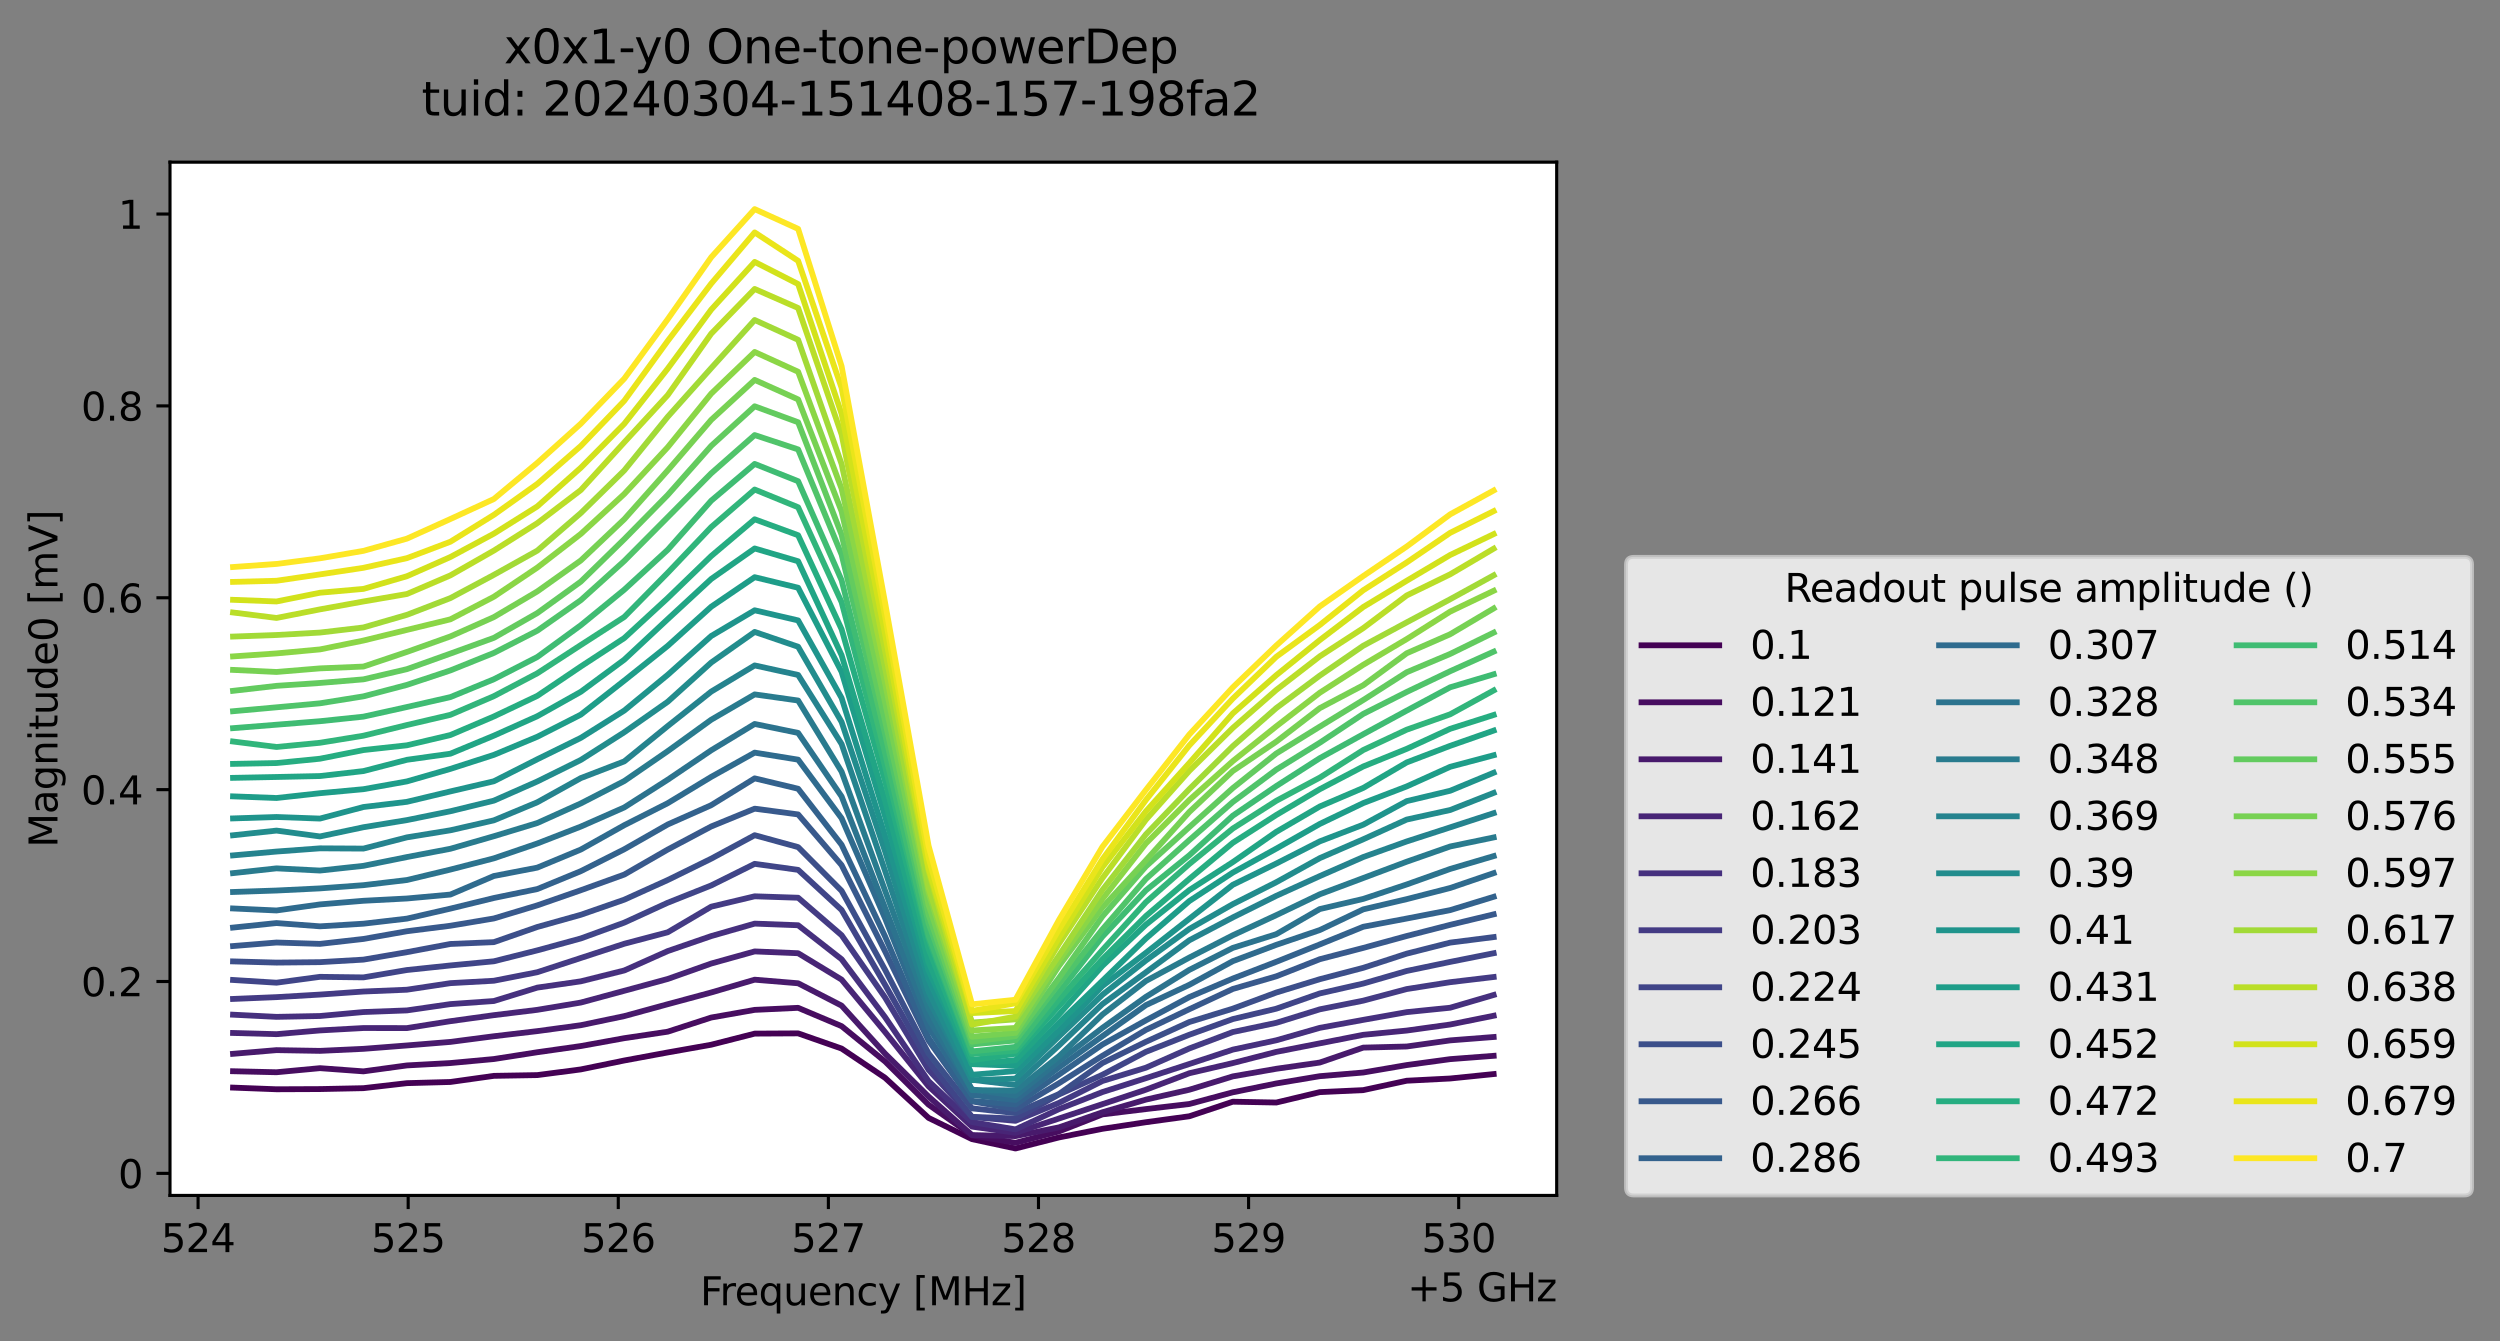 <?xml version="1.0" encoding="utf-8" standalone="no"?>
<!DOCTYPE svg PUBLIC "-//W3C//DTD SVG 1.1//EN"
  "http://www.w3.org/Graphics/SVG/1.1/DTD/svg11.dtd">
<svg xmlns:xlink="http://www.w3.org/1999/xlink" width="643.842pt" height="345.428pt" viewBox="0 0 643.842 345.428" xmlns="http://www.w3.org/2000/svg" version="1.1">
 <rect x="0" y="0" width="643.842" height="345.428" fill="#808080" stroke="none"/>
 <defs>
  <style type="text/css">*{stroke-linejoin: round; stroke-linecap: butt}</style>
 </defs>
 <g id="figure_1">
  <g id="patch_1">
   <path d="M 0 345.428 
L 643.842 345.428 
L 643.842 -0 
L 0 -0 
L 0 345.428 
z
" style="fill: none; opacity: 0"/>
  </g>
  <g id="axes_1">
   <g id="patch_2">
    <path d="M 43.781 307.872 
L 400.901 307.872 
L 400.901 41.76 
L 43.781 41.76 
z
" style="fill: #ffffff"/>
   </g>
   <g id="matplotlib.axis_1">
    <g id="xtick_1">
     <g id="line2d_1">
      <defs>
       <path id="m5eb040ece1" d="M 0 0 
L 0 3.5 
" style="stroke: #000000; stroke-width: 0.8"/>
      </defs>
      <g>
       <use xlink:href="#m5eb040ece1" x="51.01" y="307.872" style="stroke: #000000; stroke-width: 0.8"/>
      </g>
     </g>
     <g id="text_1">
      <!-- 524 -->
      <g transform="translate(41.466 322.47) scale(0.1 -0.1)">
       <defs>
        <path id="DejaVuSans-35" d="M 691 4666 
L 3169 4666 
L 3169 4134 
L 1269 4134 
L 1269 2991 
Q 1406 3038 1543 3061 
Q 1681 3084 1819 3084 
Q 2600 3084 3056 2656 
Q 3513 2228 3513 1497 
Q 3513 744 3044 326 
Q 2575 -91 1722 -91 
Q 1428 -91 1123 -41 
Q 819 9 494 109 
L 494 744 
Q 775 591 1075 516 
Q 1375 441 1709 441 
Q 2250 441 2565 725 
Q 2881 1009 2881 1497 
Q 2881 1984 2565 2268 
Q 2250 2553 1709 2553 
Q 1456 2553 1204 2497 
Q 953 2441 691 2322 
L 691 4666 
z
" transform="scale(0.016)"/>
        <path id="DejaVuSans-32" d="M 1228 531 
L 3431 531 
L 3431 0 
L 469 0 
L 469 531 
Q 828 903 1448 1529 
Q 2069 2156 2228 2338 
Q 2531 2678 2651 2914 
Q 2772 3150 2772 3378 
Q 2772 3750 2511 3984 
Q 2250 4219 1831 4219 
Q 1534 4219 1204 4116 
Q 875 4013 500 3803 
L 500 4441 
Q 881 4594 1212 4672 
Q 1544 4750 1819 4750 
Q 2544 4750 2975 4387 
Q 3406 4025 3406 3419 
Q 3406 3131 3298 2873 
Q 3191 2616 2906 2266 
Q 2828 2175 2409 1742 
Q 1991 1309 1228 531 
z
" transform="scale(0.016)"/>
        <path id="DejaVuSans-34" d="M 2419 4116 
L 825 1625 
L 2419 1625 
L 2419 4116 
z
M 2253 4666 
L 3047 4666 
L 3047 1625 
L 3713 1625 
L 3713 1100 
L 3047 1100 
L 3047 0 
L 2419 0 
L 2419 1100 
L 313 1100 
L 313 1709 
L 2253 4666 
z
" transform="scale(0.016)"/>
       </defs>
       <use xlink:href="#DejaVuSans-35"/>
       <use xlink:href="#DejaVuSans-32" x="63.623"/>
       <use xlink:href="#DejaVuSans-34" x="127.246"/>
      </g>
     </g>
    </g>
    <g id="xtick_2">
     <g id="line2d_2">
      <g>
       <use xlink:href="#m5eb040ece1" x="105.119" y="307.872" style="stroke: #000000; stroke-width: 0.8"/>
      </g>
     </g>
     <g id="text_2">
      <!-- 525 -->
      <g transform="translate(95.575 322.47) scale(0.1 -0.1)">
       <use xlink:href="#DejaVuSans-35"/>
       <use xlink:href="#DejaVuSans-32" x="63.623"/>
       <use xlink:href="#DejaVuSans-35" x="127.246"/>
      </g>
     </g>
    </g>
    <g id="xtick_3">
     <g id="line2d_3">
      <g>
       <use xlink:href="#m5eb040ece1" x="159.228" y="307.872" style="stroke: #000000; stroke-width: 0.8"/>
      </g>
     </g>
     <g id="text_3">
      <!-- 526 -->
      <g transform="translate(149.684 322.47) scale(0.1 -0.1)">
       <defs>
        <path id="DejaVuSans-36" d="M 2113 2584 
Q 1688 2584 1439 2293 
Q 1191 2003 1191 1497 
Q 1191 994 1439 701 
Q 1688 409 2113 409 
Q 2538 409 2786 701 
Q 3034 994 3034 1497 
Q 3034 2003 2786 2293 
Q 2538 2584 2113 2584 
z
M 3366 4563 
L 3366 3988 
Q 3128 4100 2886 4159 
Q 2644 4219 2406 4219 
Q 1781 4219 1451 3797 
Q 1122 3375 1075 2522 
Q 1259 2794 1537 2939 
Q 1816 3084 2150 3084 
Q 2853 3084 3261 2657 
Q 3669 2231 3669 1497 
Q 3669 778 3244 343 
Q 2819 -91 2113 -91 
Q 1303 -91 875 529 
Q 447 1150 447 2328 
Q 447 3434 972 4092 
Q 1497 4750 2381 4750 
Q 2619 4750 2861 4703 
Q 3103 4656 3366 4563 
z
" transform="scale(0.016)"/>
       </defs>
       <use xlink:href="#DejaVuSans-35"/>
       <use xlink:href="#DejaVuSans-32" x="63.623"/>
       <use xlink:href="#DejaVuSans-36" x="127.246"/>
      </g>
     </g>
    </g>
    <g id="xtick_4">
     <g id="line2d_4">
      <g>
       <use xlink:href="#m5eb040ece1" x="213.337" y="307.872" style="stroke: #000000; stroke-width: 0.8"/>
      </g>
     </g>
     <g id="text_4">
      <!-- 527 -->
      <g transform="translate(203.794 322.47) scale(0.1 -0.1)">
       <defs>
        <path id="DejaVuSans-37" d="M 525 4666 
L 3525 4666 
L 3525 4397 
L 1831 0 
L 1172 0 
L 2766 4134 
L 525 4134 
L 525 4666 
z
" transform="scale(0.016)"/>
       </defs>
       <use xlink:href="#DejaVuSans-35"/>
       <use xlink:href="#DejaVuSans-32" x="63.623"/>
       <use xlink:href="#DejaVuSans-37" x="127.246"/>
      </g>
     </g>
    </g>
    <g id="xtick_5">
     <g id="line2d_5">
      <g>
       <use xlink:href="#m5eb040ece1" x="267.446" y="307.872" style="stroke: #000000; stroke-width: 0.8"/>
      </g>
     </g>
     <g id="text_5">
      <!-- 528 -->
      <g transform="translate(257.903 322.47) scale(0.1 -0.1)">
       <defs>
        <path id="DejaVuSans-38" d="M 2034 2216 
Q 1584 2216 1326 1975 
Q 1069 1734 1069 1313 
Q 1069 891 1326 650 
Q 1584 409 2034 409 
Q 2484 409 2743 651 
Q 3003 894 3003 1313 
Q 3003 1734 2745 1975 
Q 2488 2216 2034 2216 
z
M 1403 2484 
Q 997 2584 770 2862 
Q 544 3141 544 3541 
Q 544 4100 942 4425 
Q 1341 4750 2034 4750 
Q 2731 4750 3128 4425 
Q 3525 4100 3525 3541 
Q 3525 3141 3298 2862 
Q 3072 2584 2669 2484 
Q 3125 2378 3379 2068 
Q 3634 1759 3634 1313 
Q 3634 634 3220 271 
Q 2806 -91 2034 -91 
Q 1263 -91 848 271 
Q 434 634 434 1313 
Q 434 1759 690 2068 
Q 947 2378 1403 2484 
z
M 1172 3481 
Q 1172 3119 1398 2916 
Q 1625 2713 2034 2713 
Q 2441 2713 2670 2916 
Q 2900 3119 2900 3481 
Q 2900 3844 2670 4047 
Q 2441 4250 2034 4250 
Q 1625 4250 1398 4047 
Q 1172 3844 1172 3481 
z
" transform="scale(0.016)"/>
       </defs>
       <use xlink:href="#DejaVuSans-35"/>
       <use xlink:href="#DejaVuSans-32" x="63.623"/>
       <use xlink:href="#DejaVuSans-38" x="127.246"/>
      </g>
     </g>
    </g>
    <g id="xtick_6">
     <g id="line2d_6">
      <g>
       <use xlink:href="#m5eb040ece1" x="321.555" y="307.872" style="stroke: #000000; stroke-width: 0.8"/>
      </g>
     </g>
     <g id="text_6">
      <!-- 529 -->
      <g transform="translate(312.012 322.47) scale(0.1 -0.1)">
       <defs>
        <path id="DejaVuSans-39" d="M 703 97 
L 703 672 
Q 941 559 1184 500 
Q 1428 441 1663 441 
Q 2288 441 2617 861 
Q 2947 1281 2994 2138 
Q 2813 1869 2534 1725 
Q 2256 1581 1919 1581 
Q 1219 1581 811 2004 
Q 403 2428 403 3163 
Q 403 3881 828 4315 
Q 1253 4750 1959 4750 
Q 2769 4750 3195 4129 
Q 3622 3509 3622 2328 
Q 3622 1225 3098 567 
Q 2575 -91 1691 -91 
Q 1453 -91 1209 -44 
Q 966 3 703 97 
z
M 1959 2075 
Q 2384 2075 2632 2365 
Q 2881 2656 2881 3163 
Q 2881 3666 2632 3958 
Q 2384 4250 1959 4250 
Q 1534 4250 1286 3958 
Q 1038 3666 1038 3163 
Q 1038 2656 1286 2365 
Q 1534 2075 1959 2075 
z
" transform="scale(0.016)"/>
       </defs>
       <use xlink:href="#DejaVuSans-35"/>
       <use xlink:href="#DejaVuSans-32" x="63.623"/>
       <use xlink:href="#DejaVuSans-39" x="127.246"/>
      </g>
     </g>
    </g>
    <g id="xtick_7">
     <g id="line2d_7">
      <g>
       <use xlink:href="#m5eb040ece1" x="375.665" y="307.872" style="stroke: #000000; stroke-width: 0.8"/>
      </g>
     </g>
     <g id="text_7">
      <!-- 530 -->
      <g transform="translate(366.121 322.47) scale(0.1 -0.1)">
       <defs>
        <path id="DejaVuSans-33" d="M 2597 2516 
Q 3050 2419 3304 2112 
Q 3559 1806 3559 1356 
Q 3559 666 3084 287 
Q 2609 -91 1734 -91 
Q 1441 -91 1130 -33 
Q 819 25 488 141 
L 488 750 
Q 750 597 1062 519 
Q 1375 441 1716 441 
Q 2309 441 2620 675 
Q 2931 909 2931 1356 
Q 2931 1769 2642 2001 
Q 2353 2234 1838 2234 
L 1294 2234 
L 1294 2753 
L 1863 2753 
Q 2328 2753 2575 2939 
Q 2822 3125 2822 3475 
Q 2822 3834 2567 4026 
Q 2313 4219 1838 4219 
Q 1578 4219 1281 4162 
Q 984 4106 628 3988 
L 628 4550 
Q 988 4650 1302 4700 
Q 1616 4750 1894 4750 
Q 2613 4750 3031 4423 
Q 3450 4097 3450 3541 
Q 3450 3153 3228 2886 
Q 3006 2619 2597 2516 
z
" transform="scale(0.016)"/>
        <path id="DejaVuSans-30" d="M 2034 4250 
Q 1547 4250 1301 3770 
Q 1056 3291 1056 2328 
Q 1056 1369 1301 889 
Q 1547 409 2034 409 
Q 2525 409 2770 889 
Q 3016 1369 3016 2328 
Q 3016 3291 2770 3770 
Q 2525 4250 2034 4250 
z
M 2034 4750 
Q 2819 4750 3233 4129 
Q 3647 3509 3647 2328 
Q 3647 1150 3233 529 
Q 2819 -91 2034 -91 
Q 1250 -91 836 529 
Q 422 1150 422 2328 
Q 422 3509 836 4129 
Q 1250 4750 2034 4750 
z
" transform="scale(0.016)"/>
       </defs>
       <use xlink:href="#DejaVuSans-35"/>
       <use xlink:href="#DejaVuSans-33" x="63.623"/>
       <use xlink:href="#DejaVuSans-30" x="127.246"/>
      </g>
     </g>
    </g>
    <g id="text_8">
     <!-- Frequency [MHz] -->
     <g transform="translate(180.322 336.149) scale(0.1 -0.1)">
      <defs>
       <path id="DejaVuSans-46" d="M 628 4666 
L 3309 4666 
L 3309 4134 
L 1259 4134 
L 1259 2759 
L 3109 2759 
L 3109 2228 
L 1259 2228 
L 1259 0 
L 628 0 
L 628 4666 
z
" transform="scale(0.016)"/>
       <path id="DejaVuSans-72" d="M 2631 2963 
Q 2534 3019 2420 3045 
Q 2306 3072 2169 3072 
Q 1681 3072 1420 2755 
Q 1159 2438 1159 1844 
L 1159 0 
L 581 0 
L 581 3500 
L 1159 3500 
L 1159 2956 
Q 1341 3275 1631 3429 
Q 1922 3584 2338 3584 
Q 2397 3584 2469 3576 
Q 2541 3569 2628 3553 
L 2631 2963 
z
" transform="scale(0.016)"/>
       <path id="DejaVuSans-65" d="M 3597 1894 
L 3597 1613 
L 953 1613 
Q 991 1019 1311 708 
Q 1631 397 2203 397 
Q 2534 397 2845 478 
Q 3156 559 3463 722 
L 3463 178 
Q 3153 47 2828 -22 
Q 2503 -91 2169 -91 
Q 1331 -91 842 396 
Q 353 884 353 1716 
Q 353 2575 817 3079 
Q 1281 3584 2069 3584 
Q 2775 3584 3186 3129 
Q 3597 2675 3597 1894 
z
M 3022 2063 
Q 3016 2534 2758 2815 
Q 2500 3097 2075 3097 
Q 1594 3097 1305 2825 
Q 1016 2553 972 2059 
L 3022 2063 
z
" transform="scale(0.016)"/>
       <path id="DejaVuSans-71" d="M 947 1747 
Q 947 1113 1208 752 
Q 1469 391 1925 391 
Q 2381 391 2643 752 
Q 2906 1113 2906 1747 
Q 2906 2381 2643 2742 
Q 2381 3103 1925 3103 
Q 1469 3103 1208 2742 
Q 947 2381 947 1747 
z
M 2906 525 
Q 2725 213 2448 61 
Q 2172 -91 1784 -91 
Q 1150 -91 751 415 
Q 353 922 353 1747 
Q 353 2572 751 3078 
Q 1150 3584 1784 3584 
Q 2172 3584 2448 3432 
Q 2725 3281 2906 2969 
L 2906 3500 
L 3481 3500 
L 3481 -1331 
L 2906 -1331 
L 2906 525 
z
" transform="scale(0.016)"/>
       <path id="DejaVuSans-75" d="M 544 1381 
L 544 3500 
L 1119 3500 
L 1119 1403 
Q 1119 906 1312 657 
Q 1506 409 1894 409 
Q 2359 409 2629 706 
Q 2900 1003 2900 1516 
L 2900 3500 
L 3475 3500 
L 3475 0 
L 2900 0 
L 2900 538 
Q 2691 219 2414 64 
Q 2138 -91 1772 -91 
Q 1169 -91 856 284 
Q 544 659 544 1381 
z
M 1991 3584 
L 1991 3584 
z
" transform="scale(0.016)"/>
       <path id="DejaVuSans-6e" d="M 3513 2113 
L 3513 0 
L 2938 0 
L 2938 2094 
Q 2938 2591 2744 2837 
Q 2550 3084 2163 3084 
Q 1697 3084 1428 2787 
Q 1159 2491 1159 1978 
L 1159 0 
L 581 0 
L 581 3500 
L 1159 3500 
L 1159 2956 
Q 1366 3272 1645 3428 
Q 1925 3584 2291 3584 
Q 2894 3584 3203 3211 
Q 3513 2838 3513 2113 
z
" transform="scale(0.016)"/>
       <path id="DejaVuSans-63" d="M 3122 3366 
L 3122 2828 
Q 2878 2963 2633 3030 
Q 2388 3097 2138 3097 
Q 1578 3097 1268 2742 
Q 959 2388 959 1747 
Q 959 1106 1268 751 
Q 1578 397 2138 397 
Q 2388 397 2633 464 
Q 2878 531 3122 666 
L 3122 134 
Q 2881 22 2623 -34 
Q 2366 -91 2075 -91 
Q 1284 -91 818 406 
Q 353 903 353 1747 
Q 353 2603 823 3093 
Q 1294 3584 2113 3584 
Q 2378 3584 2631 3529 
Q 2884 3475 3122 3366 
z
" transform="scale(0.016)"/>
       <path id="DejaVuSans-79" d="M 2059 -325 
Q 1816 -950 1584 -1140 
Q 1353 -1331 966 -1331 
L 506 -1331 
L 506 -850 
L 844 -850 
Q 1081 -850 1212 -737 
Q 1344 -625 1503 -206 
L 1606 56 
L 191 3500 
L 800 3500 
L 1894 763 
L 2988 3500 
L 3597 3500 
L 2059 -325 
z
" transform="scale(0.016)"/>
       <path id="DejaVuSans-20" transform="scale(0.016)"/>
       <path id="DejaVuSans-5b" d="M 550 4863 
L 1875 4863 
L 1875 4416 
L 1125 4416 
L 1125 -397 
L 1875 -397 
L 1875 -844 
L 550 -844 
L 550 4863 
z
" transform="scale(0.016)"/>
       <path id="DejaVuSans-4d" d="M 628 4666 
L 1569 4666 
L 2759 1491 
L 3956 4666 
L 4897 4666 
L 4897 0 
L 4281 0 
L 4281 4097 
L 3078 897 
L 2444 897 
L 1241 4097 
L 1241 0 
L 628 0 
L 628 4666 
z
" transform="scale(0.016)"/>
       <path id="DejaVuSans-48" d="M 628 4666 
L 1259 4666 
L 1259 2753 
L 3553 2753 
L 3553 4666 
L 4184 4666 
L 4184 0 
L 3553 0 
L 3553 2222 
L 1259 2222 
L 1259 0 
L 628 0 
L 628 4666 
z
" transform="scale(0.016)"/>
       <path id="DejaVuSans-7a" d="M 353 3500 
L 3084 3500 
L 3084 2975 
L 922 459 
L 3084 459 
L 3084 0 
L 275 0 
L 275 525 
L 2438 3041 
L 353 3041 
L 353 3500 
z
" transform="scale(0.016)"/>
       <path id="DejaVuSans-5d" d="M 1947 4863 
L 1947 -844 
L 622 -844 
L 622 -397 
L 1369 -397 
L 1369 4416 
L 622 4416 
L 622 4863 
L 1947 4863 
z
" transform="scale(0.016)"/>
      </defs>
      <use xlink:href="#DejaVuSans-46"/>
      <use xlink:href="#DejaVuSans-72" x="50.27"/>
      <use xlink:href="#DejaVuSans-65" x="89.133"/>
      <use xlink:href="#DejaVuSans-71" x="150.656"/>
      <use xlink:href="#DejaVuSans-75" x="214.133"/>
      <use xlink:href="#DejaVuSans-65" x="277.512"/>
      <use xlink:href="#DejaVuSans-6e" x="339.035"/>
      <use xlink:href="#DejaVuSans-63" x="402.414"/>
      <use xlink:href="#DejaVuSans-79" x="457.395"/>
      <use xlink:href="#DejaVuSans-20" x="516.574"/>
      <use xlink:href="#DejaVuSans-5b" x="548.361"/>
      <use xlink:href="#DejaVuSans-4d" x="587.375"/>
      <use xlink:href="#DejaVuSans-48" x="673.654"/>
      <use xlink:href="#DejaVuSans-7a" x="748.85"/>
      <use xlink:href="#DejaVuSans-5d" x="801.34"/>
     </g>
    </g>
    <g id="text_9">
     <!-- +5 GHz -->
     <g transform="translate(362.464 335.149) scale(0.1 -0.1)">
      <defs>
       <path id="DejaVuSans-2b" d="M 2944 4013 
L 2944 2272 
L 4684 2272 
L 4684 1741 
L 2944 1741 
L 2944 0 
L 2419 0 
L 2419 1741 
L 678 1741 
L 678 2272 
L 2419 2272 
L 2419 4013 
L 2944 4013 
z
" transform="scale(0.016)"/>
       <path id="DejaVuSans-47" d="M 3809 666 
L 3809 1919 
L 2778 1919 
L 2778 2438 
L 4434 2438 
L 4434 434 
Q 4069 175 3628 42 
Q 3188 -91 2688 -91 
Q 1594 -91 976 548 
Q 359 1188 359 2328 
Q 359 3472 976 4111 
Q 1594 4750 2688 4750 
Q 3144 4750 3555 4637 
Q 3966 4525 4313 4306 
L 4313 3634 
Q 3963 3931 3569 4081 
Q 3175 4231 2741 4231 
Q 1884 4231 1454 3753 
Q 1025 3275 1025 2328 
Q 1025 1384 1454 906 
Q 1884 428 2741 428 
Q 3075 428 3337 486 
Q 3600 544 3809 666 
z
" transform="scale(0.016)"/>
      </defs>
      <use xlink:href="#DejaVuSans-2b"/>
      <use xlink:href="#DejaVuSans-35" x="83.789"/>
      <use xlink:href="#DejaVuSans-20" x="147.412"/>
      <use xlink:href="#DejaVuSans-47" x="179.199"/>
      <use xlink:href="#DejaVuSans-48" x="256.689"/>
      <use xlink:href="#DejaVuSans-7a" x="331.885"/>
     </g>
    </g>
   </g>
   <g id="matplotlib.axis_2">
    <g id="ytick_1">
     <g id="line2d_8">
      <defs>
       <path id="mfddf9125a8" d="M 0 0 
L -3.5 0 
" style="stroke: #000000; stroke-width: 0.8"/>
      </defs>
      <g>
       <use xlink:href="#mfddf9125a8" x="43.781" y="302.187" style="stroke: #000000; stroke-width: 0.8"/>
      </g>
     </g>
     <g id="text_10">
      <!-- 0 -->
      <g transform="translate(30.419 305.986) scale(0.1 -0.1)">
       <use xlink:href="#DejaVuSans-30"/>
      </g>
     </g>
    </g>
    <g id="ytick_2">
     <g id="line2d_9">
      <g>
       <use xlink:href="#mfddf9125a8" x="43.781" y="252.773" style="stroke: #000000; stroke-width: 0.8"/>
      </g>
     </g>
     <g id="text_11">
      <!-- 0.2 -->
      <g transform="translate(20.878 256.572) scale(0.1 -0.1)">
       <defs>
        <path id="DejaVuSans-2e" d="M 684 794 
L 1344 794 
L 1344 0 
L 684 0 
L 684 794 
z
" transform="scale(0.016)"/>
       </defs>
       <use xlink:href="#DejaVuSans-30"/>
       <use xlink:href="#DejaVuSans-2e" x="63.623"/>
       <use xlink:href="#DejaVuSans-32" x="95.41"/>
      </g>
     </g>
    </g>
    <g id="ytick_3">
     <g id="line2d_10">
      <g>
       <use xlink:href="#mfddf9125a8" x="43.781" y="203.359" style="stroke: #000000; stroke-width: 0.8"/>
      </g>
     </g>
     <g id="text_12">
      <!-- 0.4 -->
      <g transform="translate(20.878 207.159) scale(0.1 -0.1)">
       <use xlink:href="#DejaVuSans-30"/>
       <use xlink:href="#DejaVuSans-2e" x="63.623"/>
       <use xlink:href="#DejaVuSans-34" x="95.41"/>
      </g>
     </g>
    </g>
    <g id="ytick_4">
     <g id="line2d_11">
      <g>
       <use xlink:href="#mfddf9125a8" x="43.781" y="153.946" style="stroke: #000000; stroke-width: 0.8"/>
      </g>
     </g>
     <g id="text_13">
      <!-- 0.6 -->
      <g transform="translate(20.878 157.745) scale(0.1 -0.1)">
       <use xlink:href="#DejaVuSans-30"/>
       <use xlink:href="#DejaVuSans-2e" x="63.623"/>
       <use xlink:href="#DejaVuSans-36" x="95.41"/>
      </g>
     </g>
    </g>
    <g id="ytick_5">
     <g id="line2d_12">
      <g>
       <use xlink:href="#mfddf9125a8" x="43.781" y="104.532" style="stroke: #000000; stroke-width: 0.8"/>
      </g>
     </g>
     <g id="text_14">
      <!-- 0.8 -->
      <g transform="translate(20.878 108.331) scale(0.1 -0.1)">
       <use xlink:href="#DejaVuSans-30"/>
       <use xlink:href="#DejaVuSans-2e" x="63.623"/>
       <use xlink:href="#DejaVuSans-38" x="95.41"/>
      </g>
     </g>
    </g>
    <g id="ytick_6">
     <g id="line2d_13">
      <g>
       <use xlink:href="#mfddf9125a8" x="43.781" y="55.119" style="stroke: #000000; stroke-width: 0.8"/>
      </g>
     </g>
     <g id="text_15">
      <!-- 1 -->
      <g transform="translate(30.419 58.918) scale(0.1 -0.1)">
       <defs>
        <path id="DejaVuSans-31" d="M 794 531 
L 1825 531 
L 1825 4091 
L 703 3866 
L 703 4441 
L 1819 4666 
L 2450 4666 
L 2450 531 
L 3481 531 
L 3481 0 
L 794 0 
L 794 531 
z
" transform="scale(0.016)"/>
       </defs>
       <use xlink:href="#DejaVuSans-31"/>
      </g>
     </g>
    </g>
    <g id="text_16">
     <!-- Magnitude0 [mV] -->
     <g transform="translate(14.798 218.268) rotate(-90) scale(0.1 -0.1)">
      <defs>
       <path id="DejaVuSans-61" d="M 2194 1759 
Q 1497 1759 1228 1600 
Q 959 1441 959 1056 
Q 959 750 1161 570 
Q 1363 391 1709 391 
Q 2188 391 2477 730 
Q 2766 1069 2766 1631 
L 2766 1759 
L 2194 1759 
z
M 3341 1997 
L 3341 0 
L 2766 0 
L 2766 531 
Q 2569 213 2275 61 
Q 1981 -91 1556 -91 
Q 1019 -91 701 211 
Q 384 513 384 1019 
Q 384 1609 779 1909 
Q 1175 2209 1959 2209 
L 2766 2209 
L 2766 2266 
Q 2766 2663 2505 2880 
Q 2244 3097 1772 3097 
Q 1472 3097 1187 3025 
Q 903 2953 641 2809 
L 641 3341 
Q 956 3463 1253 3523 
Q 1550 3584 1831 3584 
Q 2591 3584 2966 3190 
Q 3341 2797 3341 1997 
z
" transform="scale(0.016)"/>
       <path id="DejaVuSans-67" d="M 2906 1791 
Q 2906 2416 2648 2759 
Q 2391 3103 1925 3103 
Q 1463 3103 1205 2759 
Q 947 2416 947 1791 
Q 947 1169 1205 825 
Q 1463 481 1925 481 
Q 2391 481 2648 825 
Q 2906 1169 2906 1791 
z
M 3481 434 
Q 3481 -459 3084 -895 
Q 2688 -1331 1869 -1331 
Q 1566 -1331 1297 -1286 
Q 1028 -1241 775 -1147 
L 775 -588 
Q 1028 -725 1275 -790 
Q 1522 -856 1778 -856 
Q 2344 -856 2625 -561 
Q 2906 -266 2906 331 
L 2906 616 
Q 2728 306 2450 153 
Q 2172 0 1784 0 
Q 1141 0 747 490 
Q 353 981 353 1791 
Q 353 2603 747 3093 
Q 1141 3584 1784 3584 
Q 2172 3584 2450 3431 
Q 2728 3278 2906 2969 
L 2906 3500 
L 3481 3500 
L 3481 434 
z
" transform="scale(0.016)"/>
       <path id="DejaVuSans-69" d="M 603 3500 
L 1178 3500 
L 1178 0 
L 603 0 
L 603 3500 
z
M 603 4863 
L 1178 4863 
L 1178 4134 
L 603 4134 
L 603 4863 
z
" transform="scale(0.016)"/>
       <path id="DejaVuSans-74" d="M 1172 4494 
L 1172 3500 
L 2356 3500 
L 2356 3053 
L 1172 3053 
L 1172 1153 
Q 1172 725 1289 603 
Q 1406 481 1766 481 
L 2356 481 
L 2356 0 
L 1766 0 
Q 1100 0 847 248 
Q 594 497 594 1153 
L 594 3053 
L 172 3053 
L 172 3500 
L 594 3500 
L 594 4494 
L 1172 4494 
z
" transform="scale(0.016)"/>
       <path id="DejaVuSans-64" d="M 2906 2969 
L 2906 4863 
L 3481 4863 
L 3481 0 
L 2906 0 
L 2906 525 
Q 2725 213 2448 61 
Q 2172 -91 1784 -91 
Q 1150 -91 751 415 
Q 353 922 353 1747 
Q 353 2572 751 3078 
Q 1150 3584 1784 3584 
Q 2172 3584 2448 3432 
Q 2725 3281 2906 2969 
z
M 947 1747 
Q 947 1113 1208 752 
Q 1469 391 1925 391 
Q 2381 391 2643 752 
Q 2906 1113 2906 1747 
Q 2906 2381 2643 2742 
Q 2381 3103 1925 3103 
Q 1469 3103 1208 2742 
Q 947 2381 947 1747 
z
" transform="scale(0.016)"/>
       <path id="DejaVuSans-6d" d="M 3328 2828 
Q 3544 3216 3844 3400 
Q 4144 3584 4550 3584 
Q 5097 3584 5394 3201 
Q 5691 2819 5691 2113 
L 5691 0 
L 5113 0 
L 5113 2094 
Q 5113 2597 4934 2840 
Q 4756 3084 4391 3084 
Q 3944 3084 3684 2787 
Q 3425 2491 3425 1978 
L 3425 0 
L 2847 0 
L 2847 2094 
Q 2847 2600 2669 2842 
Q 2491 3084 2119 3084 
Q 1678 3084 1418 2786 
Q 1159 2488 1159 1978 
L 1159 0 
L 581 0 
L 581 3500 
L 1159 3500 
L 1159 2956 
Q 1356 3278 1631 3431 
Q 1906 3584 2284 3584 
Q 2666 3584 2933 3390 
Q 3200 3197 3328 2828 
z
" transform="scale(0.016)"/>
       <path id="DejaVuSans-56" d="M 1831 0 
L 50 4666 
L 709 4666 
L 2188 738 
L 3669 4666 
L 4325 4666 
L 2547 0 
L 1831 0 
z
" transform="scale(0.016)"/>
      </defs>
      <use xlink:href="#DejaVuSans-4d"/>
      <use xlink:href="#DejaVuSans-61" x="86.279"/>
      <use xlink:href="#DejaVuSans-67" x="147.559"/>
      <use xlink:href="#DejaVuSans-6e" x="211.035"/>
      <use xlink:href="#DejaVuSans-69" x="274.414"/>
      <use xlink:href="#DejaVuSans-74" x="302.197"/>
      <use xlink:href="#DejaVuSans-75" x="341.406"/>
      <use xlink:href="#DejaVuSans-64" x="404.785"/>
      <use xlink:href="#DejaVuSans-65" x="468.262"/>
      <use xlink:href="#DejaVuSans-30" x="529.785"/>
      <use xlink:href="#DejaVuSans-20" x="593.408"/>
      <use xlink:href="#DejaVuSans-5b" x="625.195"/>
      <use xlink:href="#DejaVuSans-6d" x="664.209"/>
      <use xlink:href="#DejaVuSans-56" x="761.621"/>
      <use xlink:href="#DejaVuSans-5d" x="830.029"/>
     </g>
    </g>
   </g>
   <g id="line2d_14">
    <path d="M 60.014 280.098 
L 71.209 280.527 
L 82.404 280.477 
L 93.599 280.243 
L 104.794 278.954 
L 115.989 278.65 
L 127.184 277.072 
L 138.379 276.876 
L 149.574 275.414 
L 160.769 273.116 
L 171.964 271.044 
L 183.159 269.056 
L 194.354 266.193 
L 205.549 266.13 
L 216.744 270.045 
L 227.939 277.576 
L 239.134 287.895 
L 250.329 293.373 
L 261.524 295.776 
L 272.719 292.933 
L 283.914 290.709 
L 295.109 289.014 
L 306.304 287.479 
L 317.499 283.729 
L 328.694 283.942 
L 339.889 281.264 
L 351.084 280.745 
L 362.279 278.328 
L 373.474 277.752 
L 384.669 276.613 
" clip-path="url(#pc215920bf4)" style="fill: none; stroke: #440154; stroke-width: 1.5; stroke-linecap: square"/>
   </g>
   <g id="line2d_15">
    <path d="M 60.014 275.881 
L 71.209 276.143 
L 82.404 275.091 
L 93.599 275.914 
L 104.794 274.385 
L 115.989 273.777 
L 127.184 272.742 
L 138.379 270.99 
L 149.574 269.399 
L 160.769 267.369 
L 171.964 265.698 
L 183.159 262.054 
L 194.354 260.08 
L 205.549 259.554 
L 216.744 264.273 
L 227.939 273.369 
L 239.134 284.485 
L 250.329 292.42 
L 261.524 294.32 
L 272.719 291.388 
L 283.914 286.994 
L 295.109 285.629 
L 306.304 284.319 
L 317.499 281.304 
L 328.694 279.028 
L 339.889 277.158 
L 351.084 276.213 
L 362.279 274.294 
L 373.474 272.768 
L 384.669 271.912 
" clip-path="url(#pc215920bf4)" style="fill: none; stroke: #470d60; stroke-width: 1.5; stroke-linecap: square"/>
   </g>
   <g id="line2d_16">
    <path d="M 60.014 271.398 
L 71.209 270.448 
L 82.404 270.638 
L 93.599 270.115 
L 104.794 269.244 
L 115.989 268.33 
L 127.184 266.87 
L 138.379 265.552 
L 149.574 264.03 
L 160.769 261.685 
L 171.964 258.62 
L 183.159 255.599 
L 194.354 252.306 
L 205.549 253.231 
L 216.744 258.987 
L 227.939 271.344 
L 239.134 282.389 
L 250.329 292.323 
L 261.524 292.585 
L 272.719 290.341 
L 283.914 286.445 
L 295.109 283.192 
L 306.304 280.645 
L 317.499 277.206 
L 328.694 275.249 
L 339.889 273.645 
L 351.084 269.798 
L 362.279 269.513 
L 373.474 267.937 
L 384.669 267.068 
" clip-path="url(#pc215920bf4)" style="fill: none; stroke: #481a6c; stroke-width: 1.5; stroke-linecap: square"/>
   </g>
   <g id="line2d_17">
    <path d="M 60.014 266.028 
L 71.209 266.335 
L 82.404 265.374 
L 93.599 264.757 
L 104.794 264.772 
L 115.989 262.992 
L 127.184 261.441 
L 138.379 260.069 
L 149.574 258.196 
L 160.769 255.163 
L 171.964 252.12 
L 183.159 248.147 
L 194.354 245.026 
L 205.549 245.49 
L 216.744 252.285 
L 227.939 265.793 
L 239.134 279.757 
L 250.329 290.144 
L 261.524 291.739 
L 272.719 288.059 
L 283.914 284.356 
L 295.109 280.641 
L 306.304 276.394 
L 317.499 273.778 
L 328.694 270.898 
L 339.889 268.702 
L 351.084 266.502 
L 362.279 265.408 
L 373.474 263.848 
L 384.669 261.587 
" clip-path="url(#pc215920bf4)" style="fill: none; stroke: #482576; stroke-width: 1.5; stroke-linecap: square"/>
   </g>
   <g id="line2d_18">
    <path d="M 60.014 261.32 
L 71.209 261.879 
L 82.404 261.659 
L 93.599 260.638 
L 104.794 260.219 
L 115.989 258.593 
L 127.184 257.799 
L 138.379 254.345 
L 149.574 252.729 
L 160.769 249.93 
L 171.964 244.936 
L 183.159 241.077 
L 194.354 237.865 
L 205.549 238.286 
L 216.744 247.042 
L 227.939 261.958 
L 239.134 278.432 
L 250.329 288.988 
L 261.524 290.86 
L 272.719 285.641 
L 283.914 281.244 
L 295.109 277.671 
L 306.304 274.012 
L 317.499 270.314 
L 328.694 267.913 
L 339.889 264.708 
L 351.084 262.653 
L 362.279 260.662 
L 373.474 259.527 
L 384.669 256.242 
" clip-path="url(#pc215920bf4)" style="fill: none; stroke: #46307e; stroke-width: 1.5; stroke-linecap: square"/>
   </g>
   <g id="line2d_19">
    <path d="M 60.014 257.264 
L 71.209 256.798 
L 82.404 256.138 
L 93.599 255.355 
L 104.794 254.888 
L 115.989 253.199 
L 127.184 252.577 
L 138.379 250.38 
L 149.574 246.715 
L 160.769 243.051 
L 171.964 240.095 
L 183.159 233.502 
L 194.354 230.832 
L 205.549 231.2 
L 216.744 240.853 
L 227.939 256.905 
L 239.134 275.515 
L 250.329 287.674 
L 261.524 288.653 
L 272.719 284.033 
L 283.914 278.396 
L 295.109 274.973 
L 306.304 270.012 
L 317.499 265.785 
L 328.694 263.412 
L 339.889 259.941 
L 351.084 257.705 
L 362.279 254.719 
L 373.474 252.948 
L 384.669 251.614 
" clip-path="url(#pc215920bf4)" style="fill: none; stroke: #443b84; stroke-width: 1.5; stroke-linecap: square"/>
   </g>
   <g id="line2d_20">
    <path d="M 60.014 252.379 
L 71.209 253.08 
L 82.404 251.571 
L 93.599 251.714 
L 104.794 249.816 
L 115.989 248.638 
L 127.184 247.568 
L 138.379 244.75 
L 149.574 241.687 
L 160.769 237.608 
L 171.964 232.482 
L 183.159 228.035 
L 194.354 222.473 
L 205.549 224.024 
L 216.744 234.348 
L 227.939 253.62 
L 239.134 273.396 
L 250.329 287.639 
L 261.524 288.065 
L 272.719 281.865 
L 283.914 276.783 
L 295.109 270.883 
L 306.304 266.477 
L 317.499 262.444 
L 328.694 259.773 
L 339.889 255.847 
L 351.084 253.303 
L 362.279 250.057 
L 373.474 247.722 
L 384.669 245.493 
" clip-path="url(#pc215920bf4)" style="fill: none; stroke: #404588; stroke-width: 1.5; stroke-linecap: square"/>
   </g>
   <g id="line2d_21">
    <path d="M 60.014 247.596 
L 71.209 247.905 
L 82.404 247.791 
L 93.599 247.139 
L 104.794 245.216 
L 115.989 243.108 
L 127.184 242.636 
L 138.379 238.73 
L 149.574 235.593 
L 160.769 231.699 
L 171.964 226.637 
L 183.159 221.142 
L 194.354 215.096 
L 205.549 218.166 
L 216.744 229.422 
L 227.939 249.753 
L 239.134 271.293 
L 250.329 285.445 
L 261.524 286.669 
L 272.719 281.759 
L 283.914 273.774 
L 295.109 268.3 
L 306.304 263.204 
L 317.499 259.763 
L 328.694 255.609 
L 339.889 252.179 
L 351.084 249.252 
L 362.279 245.599 
L 373.474 242.758 
L 384.669 241.333 
" clip-path="url(#pc215920bf4)" style="fill: none; stroke: #3c4f8a; stroke-width: 1.5; stroke-linecap: square"/>
   </g>
   <g id="line2d_22">
    <path d="M 60.014 243.643 
L 71.209 242.733 
L 82.404 243.084 
L 93.599 241.814 
L 104.794 239.829 
L 115.989 238.413 
L 127.184 236.538 
L 138.379 233.161 
L 149.574 229.266 
L 160.769 225.233 
L 171.964 218.789 
L 183.159 212.848 
L 194.354 208.263 
L 205.549 209.746 
L 216.744 222.805 
L 227.939 245.018 
L 239.134 267.973 
L 250.329 283.635 
L 261.524 285.63 
L 272.719 278.971 
L 283.914 271.896 
L 295.109 265.232 
L 306.304 259.902 
L 317.499 254.688 
L 328.694 251.435 
L 339.889 247.031 
L 351.084 244.122 
L 362.279 241.054 
L 373.474 238.18 
L 384.669 235.478 
" clip-path="url(#pc215920bf4)" style="fill: none; stroke: #38598c; stroke-width: 1.5; stroke-linecap: square"/>
   </g>
   <g id="line2d_23">
    <path d="M 60.014 238.884 
L 71.209 237.721 
L 82.404 238.564 
L 93.599 237.886 
L 104.794 236.579 
L 115.989 234.005 
L 127.184 231.27 
L 138.379 228.962 
L 149.574 224.357 
L 160.769 218.716 
L 171.964 212.334 
L 183.159 207.362 
L 194.354 200.456 
L 205.549 203.133 
L 216.744 217.566 
L 227.939 241.163 
L 239.134 267.256 
L 250.329 283.536 
L 261.524 284.431 
L 272.719 276.748 
L 283.914 269.002 
L 295.109 262.782 
L 306.304 256.779 
L 317.499 252.01 
L 328.694 247.694 
L 339.889 243.225 
L 351.084 238.677 
L 362.279 236.557 
L 373.474 234.39 
L 384.669 230.962 
" clip-path="url(#pc215920bf4)" style="fill: none; stroke: #33628d; stroke-width: 1.5; stroke-linecap: square"/>
   </g>
   <g id="line2d_24">
    <path d="M 60.014 233.961 
L 71.209 234.48 
L 82.404 232.917 
L 93.599 231.984 
L 104.794 231.396 
L 115.989 230.381 
L 127.184 225.602 
L 138.379 223.441 
L 149.574 218.792 
L 160.769 212.519 
L 171.964 206.846 
L 183.159 200.077 
L 194.354 193.83 
L 205.549 195.638 
L 216.744 210.74 
L 227.939 236.507 
L 239.134 264.54 
L 250.329 281.982 
L 261.524 283.284 
L 272.719 274.898 
L 283.914 266.843 
L 295.109 258.858 
L 306.304 253.617 
L 317.499 247.532 
L 328.694 243.33 
L 339.889 239.523 
L 351.084 234.197 
L 362.279 231.563 
L 373.474 228.689 
L 384.669 224.862 
" clip-path="url(#pc215920bf4)" style="fill: none; stroke: #2f6b8e; stroke-width: 1.5; stroke-linecap: square"/>
   </g>
   <g id="line2d_25">
    <path d="M 60.014 229.721 
L 71.209 229.343 
L 82.404 228.794 
L 93.599 227.965 
L 104.794 226.638 
L 115.989 223.948 
L 127.184 221.055 
L 138.379 217.222 
L 149.574 212.876 
L 160.769 207.944 
L 171.964 200.802 
L 183.159 193.229 
L 194.354 186.448 
L 205.549 188.753 
L 216.744 205.119 
L 227.939 233.796 
L 239.134 262.381 
L 250.329 280.581 
L 261.524 282.165 
L 272.719 273.276 
L 283.914 264.711 
L 295.109 256.72 
L 306.304 249.774 
L 317.499 244.113 
L 328.694 240.58 
L 339.889 234.117 
L 351.084 231.503 
L 362.279 227.782 
L 373.474 223.783 
L 384.669 220.477 
" clip-path="url(#pc215920bf4)" style="fill: none; stroke: #2c738e; stroke-width: 1.5; stroke-linecap: square"/>
   </g>
   <g id="line2d_26">
    <path d="M 60.014 224.862 
L 71.209 223.633 
L 82.404 224.2 
L 93.599 222.985 
L 104.794 220.723 
L 115.989 218.591 
L 127.184 215.36 
L 138.379 211.954 
L 149.574 206.912 
L 160.769 201.146 
L 171.964 193.444 
L 183.159 185.356 
L 194.354 178.834 
L 205.549 180.411 
L 216.744 198.74 
L 227.939 229.386 
L 239.134 259.682 
L 250.329 280.73 
L 261.524 280.896 
L 272.719 272.041 
L 283.914 261.283 
L 295.109 252.636 
L 306.304 246.603 
L 317.499 240.866 
L 328.694 235.68 
L 339.889 230.314 
L 351.084 226.124 
L 362.279 221.922 
L 373.474 218 
L 384.669 215.671 
" clip-path="url(#pc215920bf4)" style="fill: none; stroke: #297b8e; stroke-width: 1.5; stroke-linecap: square"/>
   </g>
   <g id="line2d_27">
    <path d="M 60.014 220.295 
L 71.209 219.306 
L 82.404 218.478 
L 93.599 218.543 
L 104.794 215.651 
L 115.989 213.83 
L 127.184 211.269 
L 138.379 206.61 
L 149.574 200.39 
L 160.769 196.084 
L 171.964 186.987 
L 183.159 178.115 
L 194.354 171.373 
L 205.549 173.827 
L 216.744 191.614 
L 227.939 224.293 
L 239.134 257.553 
L 250.329 278.093 
L 261.524 279.426 
L 272.719 269.257 
L 283.914 258.598 
L 295.109 250.403 
L 306.304 242.149 
L 317.499 236.267 
L 328.694 230.704 
L 339.889 225.628 
L 351.084 220.719 
L 362.279 216.704 
L 373.474 213.073 
L 384.669 209.419 
" clip-path="url(#pc215920bf4)" style="fill: none; stroke: #25838e; stroke-width: 1.5; stroke-linecap: square"/>
   </g>
   <g id="line2d_28">
    <path d="M 60.014 215.114 
L 71.209 213.907 
L 82.404 215.413 
L 93.599 213.041 
L 104.794 211.204 
L 115.989 208.926 
L 127.184 206.194 
L 138.379 201.251 
L 149.574 195.715 
L 160.769 188.581 
L 171.964 180.726 
L 183.159 170.632 
L 194.354 162.742 
L 205.549 166.564 
L 216.744 185.94 
L 227.939 219.259 
L 239.134 255.351 
L 250.329 278.193 
L 261.524 277.774 
L 272.719 266.911 
L 283.914 256.195 
L 295.109 247.358 
L 306.304 239.233 
L 317.499 232.847 
L 328.694 227.197 
L 339.889 221.002 
L 351.084 216.145 
L 362.279 211.065 
L 373.474 208.609 
L 384.669 204.204 
" clip-path="url(#pc215920bf4)" style="fill: none; stroke: #228c8d; stroke-width: 1.5; stroke-linecap: square"/>
   </g>
   <g id="line2d_29">
    <path d="M 60.014 210.771 
L 71.209 210.406 
L 82.404 210.814 
L 93.599 207.834 
L 104.794 206.5 
L 115.989 203.818 
L 127.184 201.206 
L 138.379 195.534 
L 149.574 190.032 
L 160.769 182.998 
L 171.964 173.792 
L 183.159 163.797 
L 194.354 157.173 
L 205.549 159.78 
L 216.744 179.755 
L 227.939 215.266 
L 239.134 252.193 
L 250.329 276.797 
L 261.524 275.84 
L 272.719 265.375 
L 283.914 253.944 
L 295.109 245.388 
L 306.304 236.614 
L 317.499 227.865 
L 328.694 222.386 
L 339.889 216.687 
L 351.084 212.385 
L 362.279 206.318 
L 373.474 203.649 
L 384.669 199.008 
" clip-path="url(#pc215920bf4)" style="fill: none; stroke: #1f948c; stroke-width: 1.5; stroke-linecap: square"/>
   </g>
   <g id="line2d_30">
    <path d="M 60.014 205.093 
L 71.209 205.515 
L 82.404 204.28 
L 93.599 203.245 
L 104.794 201.242 
L 115.989 198.018 
L 127.184 194.409 
L 138.379 189.739 
L 149.574 184.048 
L 160.769 175.281 
L 171.964 166.334 
L 183.159 156.256 
L 194.354 148.647 
L 205.549 151.366 
L 216.744 173.046 
L 227.939 210.304 
L 239.134 249.926 
L 250.329 274.055 
L 261.524 274.456 
L 272.719 263.413 
L 283.914 252.591 
L 295.109 241.7 
L 306.304 232.044 
L 317.499 224.712 
L 328.694 218.547 
L 339.889 212.198 
L 351.084 206.825 
L 362.279 202.533 
L 373.474 197.479 
L 384.669 194.503 
" clip-path="url(#pc215920bf4)" style="fill: none; stroke: #1e9d89; stroke-width: 1.5; stroke-linecap: square"/>
   </g>
   <g id="line2d_31">
    <path d="M 60.014 200.326 
L 71.209 200.102 
L 82.404 199.861 
L 93.599 198.58 
L 104.794 195.676 
L 115.989 194.106 
L 127.184 189.46 
L 138.379 184.446 
L 149.574 178.165 
L 160.769 169.896 
L 171.964 159.45 
L 183.159 149.109 
L 194.354 141.249 
L 205.549 144.549 
L 216.744 168.741 
L 227.939 206.201 
L 239.134 247.703 
L 250.329 274.033 
L 261.524 273.023 
L 272.719 261.288 
L 283.914 248.74 
L 295.109 238.132 
L 306.304 229.229 
L 317.499 222.022 
L 328.694 214.22 
L 339.889 207.703 
L 351.084 202.918 
L 362.279 196.353 
L 373.474 192.079 
L 384.669 188.154 
" clip-path="url(#pc215920bf4)" style="fill: none; stroke: #21a585; stroke-width: 1.5; stroke-linecap: square"/>
   </g>
   <g id="line2d_32">
    <path d="M 60.014 196.73 
L 71.209 196.512 
L 82.404 195.398 
L 93.599 193.168 
L 104.794 191.941 
L 115.989 189.296 
L 127.184 184.518 
L 138.379 179.206 
L 149.574 171.654 
L 160.769 164.333 
L 171.964 154.025 
L 183.159 143.204 
L 194.354 133.736 
L 205.549 137.847 
L 216.744 162.058 
L 227.939 201.232 
L 239.134 244.321 
L 250.329 273.036 
L 261.524 271.387 
L 272.719 259.077 
L 283.914 247.028 
L 295.109 235.916 
L 306.304 226.351 
L 317.499 217.049 
L 328.694 209.885 
L 339.889 203.252 
L 351.084 197.395 
L 362.279 192.859 
L 373.474 187.694 
L 384.669 184.13 
" clip-path="url(#pc215920bf4)" style="fill: none; stroke: #26ad81; stroke-width: 1.5; stroke-linecap: square"/>
   </g>
   <g id="line2d_33">
    <path d="M 60.014 190.965 
L 71.209 192.376 
L 82.404 191.292 
L 93.599 189.47 
L 104.794 186.72 
L 115.989 184.096 
L 127.184 179.29 
L 138.379 173.395 
L 149.574 166.119 
L 160.769 158.896 
L 171.964 147.516 
L 183.159 135.746 
L 194.354 126.072 
L 205.549 130.642 
L 216.744 155.088 
L 227.939 197.374 
L 239.134 241.729 
L 250.329 271.472 
L 261.524 270.601 
L 272.719 257.394 
L 283.914 244.665 
L 295.109 232.343 
L 306.304 222.501 
L 317.499 213.371 
L 328.694 206.237 
L 339.889 200.265 
L 351.084 193.163 
L 362.279 187.918 
L 373.474 183.958 
L 384.669 177.814 
" clip-path="url(#pc215920bf4)" style="fill: none; stroke: #31b57b; stroke-width: 1.5; stroke-linecap: square"/>
   </g>
   <g id="line2d_34">
    <path d="M 60.014 187.527 
L 71.209 186.638 
L 82.404 185.737 
L 93.599 184.561 
L 104.794 182.083 
L 115.989 179.526 
L 127.184 174.932 
L 138.379 169.198 
L 149.574 161.023 
L 160.769 151.87 
L 171.964 141.588 
L 183.159 128.952 
L 194.354 119.477 
L 205.549 123.932 
L 216.744 149.437 
L 227.939 193.9 
L 239.134 240.84 
L 250.329 270.773 
L 261.524 269.611 
L 272.719 255.54 
L 283.914 241.212 
L 295.109 229.302 
L 306.304 220.262 
L 317.499 210.06 
L 328.694 202.436 
L 339.889 195.261 
L 351.084 189.093 
L 362.279 183.005 
L 373.474 177.004 
L 384.669 173.655 
" clip-path="url(#pc215920bf4)" style="fill: none; stroke: #3fbc73; stroke-width: 1.5; stroke-linecap: square"/>
   </g>
   <g id="line2d_35">
    <path d="M 60.014 183.169 
L 71.209 182.159 
L 82.404 181.13 
L 93.599 179.334 
L 104.794 176.384 
L 115.989 172.659 
L 127.184 168.156 
L 138.379 162.422 
L 149.574 154.57 
L 160.769 144.474 
L 171.964 133.202 
L 183.159 121.9 
L 194.354 112.046 
L 205.549 115.746 
L 216.744 142.839 
L 227.939 188.997 
L 239.134 237.741 
L 250.329 268.968 
L 261.524 267.96 
L 272.719 253.37 
L 283.914 239.331 
L 295.109 226.367 
L 306.304 216.342 
L 317.499 206.538 
L 328.694 198.204 
L 339.889 191.286 
L 351.084 183.86 
L 362.279 178.203 
L 373.474 172.863 
L 384.669 167.824 
" clip-path="url(#pc215920bf4)" style="fill: none; stroke: #50c46a; stroke-width: 1.5; stroke-linecap: square"/>
   </g>
   <g id="line2d_36">
    <path d="M 60.014 177.916 
L 71.209 176.628 
L 82.404 175.888 
L 93.599 174.957 
L 104.794 172.33 
L 115.989 168.323 
L 127.184 164.269 
L 138.379 157.884 
L 149.574 149.796 
L 160.769 138.859 
L 171.964 127.471 
L 183.159 114.825 
L 194.354 104.634 
L 205.549 108.749 
L 216.744 137.727 
L 227.939 185.699 
L 239.134 235.556 
L 250.329 268.254 
L 261.524 266.842 
L 272.719 251.88 
L 283.914 236 
L 295.109 223.142 
L 306.304 213.003 
L 317.499 202.956 
L 328.694 194.043 
L 339.889 187.136 
L 351.084 180.284 
L 362.279 173.126 
L 373.474 168.408 
L 384.669 162.921 
" clip-path="url(#pc215920bf4)" style="fill: none; stroke: #63cb5f; stroke-width: 1.5; stroke-linecap: square"/>
   </g>
   <g id="line2d_37">
    <path d="M 60.014 172.527 
L 71.209 173.056 
L 82.404 172.131 
L 93.599 171.663 
L 104.794 167.895 
L 115.989 163.905 
L 127.184 158.926 
L 138.379 152.311 
L 149.574 144.342 
L 160.769 133.726 
L 171.964 121.143 
L 183.159 108.134 
L 194.354 97.841 
L 205.549 102.868 
L 216.744 131.711 
L 227.939 180.887 
L 239.134 232.994 
L 250.329 266.996 
L 261.524 265.987 
L 272.719 248.773 
L 283.914 233.693 
L 295.109 221.571 
L 306.304 209.099 
L 317.499 198.561 
L 328.694 190.997 
L 339.889 182.376 
L 351.084 176.472 
L 362.279 168.24 
L 373.474 163.337 
L 384.669 156.694 
" clip-path="url(#pc215920bf4)" style="fill: none; stroke: #77d153; stroke-width: 1.5; stroke-linecap: square"/>
   </g>
   <g id="line2d_38">
    <path d="M 60.014 169.048 
L 71.209 168.277 
L 82.404 167.247 
L 93.599 164.963 
L 104.794 162.221 
L 115.989 159.5 
L 127.184 153.687 
L 138.379 146.174 
L 149.574 137.512 
L 160.769 127.219 
L 171.964 115.176 
L 183.159 101.375 
L 194.354 90.643 
L 205.549 95.743 
L 216.744 125.875 
L 227.939 175.944 
L 239.134 229.867 
L 250.329 265.39 
L 261.524 264.729 
L 272.719 247.369 
L 283.914 231.531 
L 295.109 217.216 
L 306.304 206.017 
L 317.499 196.018 
L 328.694 187.051 
L 339.889 178.408 
L 351.084 171.211 
L 362.279 164.587 
L 373.474 157.508 
L 384.669 152.151 
" clip-path="url(#pc215920bf4)" style="fill: none; stroke: #8bd646; stroke-width: 1.5; stroke-linecap: square"/>
   </g>
   <g id="line2d_39">
    <path d="M 60.014 163.938 
L 71.209 163.537 
L 82.404 162.908 
L 93.599 161.589 
L 104.794 158.341 
L 115.989 154.034 
L 127.184 148.045 
L 138.379 141.801 
L 149.574 132.137 
L 160.769 121.156 
L 171.964 107.337 
L 183.159 94.798 
L 194.354 82.412 
L 205.549 87.517 
L 216.744 119.504 
L 227.939 172.039 
L 239.134 228.652 
L 250.329 263.337 
L 261.524 262.523 
L 272.719 246.092 
L 283.914 229.192 
L 295.109 214.882 
L 306.304 203.216 
L 317.499 192.159 
L 328.694 182.349 
L 339.889 173.995 
L 351.084 166.299 
L 362.279 160.278 
L 373.474 154.324 
L 384.669 148.168 
" clip-path="url(#pc215920bf4)" style="fill: none; stroke: #a2da37; stroke-width: 1.5; stroke-linecap: square"/>
   </g>
   <g id="line2d_40">
    <path d="M 60.014 157.742 
L 71.209 159.148 
L 82.404 156.934 
L 93.599 154.903 
L 104.794 152.98 
L 115.989 148.183 
L 127.184 141.801 
L 138.379 134.725 
L 149.574 126.209 
L 160.769 113.915 
L 171.964 101.756 
L 183.159 85.935 
L 194.354 74.417 
L 205.549 79.329 
L 216.744 111.914 
L 227.939 167.666 
L 239.134 224.244 
L 250.329 263.879 
L 261.524 261.815 
L 272.719 243.035 
L 283.914 226.159 
L 295.109 211.118 
L 306.304 198.513 
L 317.499 187.464 
L 328.694 177.677 
L 339.889 169.027 
L 351.084 161.77 
L 362.279 153.353 
L 373.474 147.907 
L 384.669 141.303 
" clip-path="url(#pc215920bf4)" style="fill: none; stroke: #bade28; stroke-width: 1.5; stroke-linecap: square"/>
   </g>
   <g id="line2d_41">
    <path d="M 60.014 154.476 
L 71.209 154.901 
L 82.404 152.65 
L 93.599 151.663 
L 104.794 148.397 
L 115.989 143.453 
L 127.184 137.437 
L 138.379 130.415 
L 149.574 120.465 
L 160.769 109.149 
L 171.964 94.941 
L 183.159 79.738 
L 194.354 67.451 
L 205.549 73.155 
L 216.744 106.594 
L 227.939 163.317 
L 239.134 223.621 
L 250.329 260.908 
L 261.524 260.375 
L 272.719 241.498 
L 283.914 223.331 
L 295.109 208.946 
L 306.304 196.488 
L 317.499 183.727 
L 328.694 173.877 
L 339.889 164.852 
L 351.084 156.332 
L 362.279 149.565 
L 373.474 142.926 
L 384.669 137.555 
" clip-path="url(#pc215920bf4)" style="fill: none; stroke: #d2e21b; stroke-width: 1.5; stroke-linecap: square"/>
   </g>
   <g id="line2d_42">
    <path d="M 60.014 149.859 
L 71.209 149.569 
L 82.404 147.925 
L 93.599 146.234 
L 104.794 143.743 
L 115.989 139.516 
L 127.184 132.592 
L 138.379 124.616 
L 149.574 114.861 
L 160.769 103.219 
L 171.964 87.799 
L 183.159 73.045 
L 194.354 59.857 
L 205.549 67.18 
L 216.744 99.904 
L 227.939 158.665 
L 239.134 220.864 
L 250.329 260.333 
L 261.524 258.384 
L 272.719 239.376 
L 283.914 221.294 
L 295.109 206.036 
L 306.304 191.956 
L 317.499 179.905 
L 328.694 169.14 
L 339.889 160.959 
L 351.084 152.011 
L 362.279 144.848 
L 373.474 137.22 
L 384.669 131.639 
" clip-path="url(#pc215920bf4)" style="fill: none; stroke: #eae51a; stroke-width: 1.5; stroke-linecap: square"/>
   </g>
   <g id="line2d_43">
    <path d="M 60.014 146.029 
L 71.209 145.236 
L 82.404 143.785 
L 93.599 141.865 
L 104.794 138.719 
L 115.989 133.665 
L 127.184 128.515 
L 138.379 119.201 
L 149.574 109.127 
L 160.769 97.521 
L 171.964 82.209 
L 183.159 66.257 
L 194.354 53.856 
L 205.549 58.947 
L 216.744 94.326 
L 227.939 155.206 
L 239.134 217.788 
L 250.329 258.647 
L 261.524 257.466 
L 272.719 236.933 
L 283.914 218.08 
L 295.109 203.436 
L 306.304 189.154 
L 317.499 177.011 
L 328.694 166.237 
L 339.889 156.181 
L 351.084 148.352 
L 362.279 140.751 
L 373.474 132.46 
L 384.669 126.321 
" clip-path="url(#pc215920bf4)" style="fill: none; stroke: #fde725; stroke-width: 1.5; stroke-linecap: square"/>
   </g>
   <g id="patch_3">
    <path d="M 43.781 307.872 
L 43.781 41.76 
" style="fill: none; stroke: #000000; stroke-width: 0.8; stroke-linejoin: miter; stroke-linecap: square"/>
   </g>
   <g id="patch_4">
    <path d="M 400.901 307.872 
L 400.901 41.76 
" style="fill: none; stroke: #000000; stroke-width: 0.8; stroke-linejoin: miter; stroke-linecap: square"/>
   </g>
   <g id="patch_5">
    <path d="M 43.781 307.872 
L 400.901 307.872 
" style="fill: none; stroke: #000000; stroke-width: 0.8; stroke-linejoin: miter; stroke-linecap: square"/>
   </g>
   <g id="patch_6">
    <path d="M 43.781 41.76 
L 400.901 41.76 
" style="fill: none; stroke: #000000; stroke-width: 0.8; stroke-linejoin: miter; stroke-linecap: square"/>
   </g>
   <g id="legend_1">
    <g id="patch_7">
     <path d="M 420.757 307.872 
L 634.642 307.872 
Q 636.642 307.872 636.642 305.872 
L 636.642 145.413 
Q 636.642 143.413 634.642 143.413 
L 420.757 143.413 
Q 418.757 143.413 418.757 145.413 
L 418.757 305.872 
Q 418.757 307.872 420.757 307.872 
z
" style="fill: #ffffff; opacity: 0.8; stroke: #cccccc; stroke-linejoin: miter"/>
    </g>
    <g id="text_17">
     <!-- Readout pulse amplitude () -->
     <g transform="translate(459.599 155.011) scale(0.1 -0.1)">
      <defs>
       <path id="DejaVuSans-52" d="M 2841 2188 
Q 3044 2119 3236 1894 
Q 3428 1669 3622 1275 
L 4263 0 
L 3584 0 
L 2988 1197 
Q 2756 1666 2539 1819 
Q 2322 1972 1947 1972 
L 1259 1972 
L 1259 0 
L 628 0 
L 628 4666 
L 2053 4666 
Q 2853 4666 3247 4331 
Q 3641 3997 3641 3322 
Q 3641 2881 3436 2590 
Q 3231 2300 2841 2188 
z
M 1259 4147 
L 1259 2491 
L 2053 2491 
Q 2509 2491 2742 2702 
Q 2975 2913 2975 3322 
Q 2975 3731 2742 3939 
Q 2509 4147 2053 4147 
L 1259 4147 
z
" transform="scale(0.016)"/>
       <path id="DejaVuSans-6f" d="M 1959 3097 
Q 1497 3097 1228 2736 
Q 959 2375 959 1747 
Q 959 1119 1226 758 
Q 1494 397 1959 397 
Q 2419 397 2687 759 
Q 2956 1122 2956 1747 
Q 2956 2369 2687 2733 
Q 2419 3097 1959 3097 
z
M 1959 3584 
Q 2709 3584 3137 3096 
Q 3566 2609 3566 1747 
Q 3566 888 3137 398 
Q 2709 -91 1959 -91 
Q 1206 -91 779 398 
Q 353 888 353 1747 
Q 353 2609 779 3096 
Q 1206 3584 1959 3584 
z
" transform="scale(0.016)"/>
       <path id="DejaVuSans-70" d="M 1159 525 
L 1159 -1331 
L 581 -1331 
L 581 3500 
L 1159 3500 
L 1159 2969 
Q 1341 3281 1617 3432 
Q 1894 3584 2278 3584 
Q 2916 3584 3314 3078 
Q 3713 2572 3713 1747 
Q 3713 922 3314 415 
Q 2916 -91 2278 -91 
Q 1894 -91 1617 61 
Q 1341 213 1159 525 
z
M 3116 1747 
Q 3116 2381 2855 2742 
Q 2594 3103 2138 3103 
Q 1681 3103 1420 2742 
Q 1159 2381 1159 1747 
Q 1159 1113 1420 752 
Q 1681 391 2138 391 
Q 2594 391 2855 752 
Q 3116 1113 3116 1747 
z
" transform="scale(0.016)"/>
       <path id="DejaVuSans-6c" d="M 603 4863 
L 1178 4863 
L 1178 0 
L 603 0 
L 603 4863 
z
" transform="scale(0.016)"/>
       <path id="DejaVuSans-73" d="M 2834 3397 
L 2834 2853 
Q 2591 2978 2328 3040 
Q 2066 3103 1784 3103 
Q 1356 3103 1142 2972 
Q 928 2841 928 2578 
Q 928 2378 1081 2264 
Q 1234 2150 1697 2047 
L 1894 2003 
Q 2506 1872 2764 1633 
Q 3022 1394 3022 966 
Q 3022 478 2636 193 
Q 2250 -91 1575 -91 
Q 1294 -91 989 -36 
Q 684 19 347 128 
L 347 722 
Q 666 556 975 473 
Q 1284 391 1588 391 
Q 1994 391 2212 530 
Q 2431 669 2431 922 
Q 2431 1156 2273 1281 
Q 2116 1406 1581 1522 
L 1381 1569 
Q 847 1681 609 1914 
Q 372 2147 372 2553 
Q 372 3047 722 3315 
Q 1072 3584 1716 3584 
Q 2034 3584 2315 3537 
Q 2597 3491 2834 3397 
z
" transform="scale(0.016)"/>
       <path id="DejaVuSans-28" d="M 1984 4856 
Q 1566 4138 1362 3434 
Q 1159 2731 1159 2009 
Q 1159 1288 1364 580 
Q 1569 -128 1984 -844 
L 1484 -844 
Q 1016 -109 783 600 
Q 550 1309 550 2009 
Q 550 2706 781 3412 
Q 1013 4119 1484 4856 
L 1984 4856 
z
" transform="scale(0.016)"/>
       <path id="DejaVuSans-29" d="M 513 4856 
L 1013 4856 
Q 1481 4119 1714 3412 
Q 1947 2706 1947 2009 
Q 1947 1309 1714 600 
Q 1481 -109 1013 -844 
L 513 -844 
Q 928 -128 1133 580 
Q 1338 1288 1338 2009 
Q 1338 2731 1133 3434 
Q 928 4138 513 4856 
z
" transform="scale(0.016)"/>
      </defs>
      <use xlink:href="#DejaVuSans-52"/>
      <use xlink:href="#DejaVuSans-65" x="64.982"/>
      <use xlink:href="#DejaVuSans-61" x="126.506"/>
      <use xlink:href="#DejaVuSans-64" x="187.785"/>
      <use xlink:href="#DejaVuSans-6f" x="251.262"/>
      <use xlink:href="#DejaVuSans-75" x="312.443"/>
      <use xlink:href="#DejaVuSans-74" x="375.822"/>
      <use xlink:href="#DejaVuSans-20" x="415.031"/>
      <use xlink:href="#DejaVuSans-70" x="446.818"/>
      <use xlink:href="#DejaVuSans-75" x="510.295"/>
      <use xlink:href="#DejaVuSans-6c" x="573.674"/>
      <use xlink:href="#DejaVuSans-73" x="601.457"/>
      <use xlink:href="#DejaVuSans-65" x="653.557"/>
      <use xlink:href="#DejaVuSans-20" x="715.08"/>
      <use xlink:href="#DejaVuSans-61" x="746.867"/>
      <use xlink:href="#DejaVuSans-6d" x="808.146"/>
      <use xlink:href="#DejaVuSans-70" x="905.559"/>
      <use xlink:href="#DejaVuSans-6c" x="969.035"/>
      <use xlink:href="#DejaVuSans-69" x="996.818"/>
      <use xlink:href="#DejaVuSans-74" x="1024.602"/>
      <use xlink:href="#DejaVuSans-75" x="1063.811"/>
      <use xlink:href="#DejaVuSans-64" x="1127.189"/>
      <use xlink:href="#DejaVuSans-65" x="1190.666"/>
      <use xlink:href="#DejaVuSans-20" x="1252.189"/>
      <use xlink:href="#DejaVuSans-28" x="1283.977"/>
      <use xlink:href="#DejaVuSans-29" x="1322.99"/>
     </g>
    </g>
    <g id="line2d_44">
     <path d="M 422.757 166.189 
L 432.757 166.189 
L 442.757 166.189 
" style="fill: none; stroke: #440154; stroke-width: 1.5; stroke-linecap: square"/>
    </g>
    <g id="text_18">
     <!-- 0.1 -->
     <g transform="translate(450.757 169.689) scale(0.1 -0.1)">
      <use xlink:href="#DejaVuSans-30"/>
      <use xlink:href="#DejaVuSans-2e" x="63.623"/>
      <use xlink:href="#DejaVuSans-31" x="95.41"/>
     </g>
    </g>
    <g id="line2d_45">
     <path d="M 422.757 180.867 
L 432.757 180.867 
L 442.757 180.867 
" style="fill: none; stroke: #470d60; stroke-width: 1.5; stroke-linecap: square"/>
    </g>
    <g id="text_19">
     <!-- 0.121 -->
     <g transform="translate(450.757 184.367) scale(0.1 -0.1)">
      <use xlink:href="#DejaVuSans-30"/>
      <use xlink:href="#DejaVuSans-2e" x="63.623"/>
      <use xlink:href="#DejaVuSans-31" x="95.41"/>
      <use xlink:href="#DejaVuSans-32" x="159.033"/>
      <use xlink:href="#DejaVuSans-31" x="222.656"/>
     </g>
    </g>
    <g id="line2d_46">
     <path d="M 422.757 195.545 
L 432.757 195.545 
L 442.757 195.545 
" style="fill: none; stroke: #481a6c; stroke-width: 1.5; stroke-linecap: square"/>
    </g>
    <g id="text_20">
     <!-- 0.141 -->
     <g transform="translate(450.757 199.045) scale(0.1 -0.1)">
      <use xlink:href="#DejaVuSans-30"/>
      <use xlink:href="#DejaVuSans-2e" x="63.623"/>
      <use xlink:href="#DejaVuSans-31" x="95.41"/>
      <use xlink:href="#DejaVuSans-34" x="159.033"/>
      <use xlink:href="#DejaVuSans-31" x="222.656"/>
     </g>
    </g>
    <g id="line2d_47">
     <path d="M 422.757 210.224 
L 432.757 210.224 
L 442.757 210.224 
" style="fill: none; stroke: #482576; stroke-width: 1.5; stroke-linecap: square"/>
    </g>
    <g id="text_21">
     <!-- 0.162 -->
     <g transform="translate(450.757 213.724) scale(0.1 -0.1)">
      <use xlink:href="#DejaVuSans-30"/>
      <use xlink:href="#DejaVuSans-2e" x="63.623"/>
      <use xlink:href="#DejaVuSans-31" x="95.41"/>
      <use xlink:href="#DejaVuSans-36" x="159.033"/>
      <use xlink:href="#DejaVuSans-32" x="222.656"/>
     </g>
    </g>
    <g id="line2d_48">
     <path d="M 422.757 224.902 
L 432.757 224.902 
L 442.757 224.902 
" style="fill: none; stroke: #46307e; stroke-width: 1.5; stroke-linecap: square"/>
    </g>
    <g id="text_22">
     <!-- 0.183 -->
     <g transform="translate(450.757 228.402) scale(0.1 -0.1)">
      <use xlink:href="#DejaVuSans-30"/>
      <use xlink:href="#DejaVuSans-2e" x="63.623"/>
      <use xlink:href="#DejaVuSans-31" x="95.41"/>
      <use xlink:href="#DejaVuSans-38" x="159.033"/>
      <use xlink:href="#DejaVuSans-33" x="222.656"/>
     </g>
    </g>
    <g id="line2d_49">
     <path d="M 422.757 239.58 
L 432.757 239.58 
L 442.757 239.58 
" style="fill: none; stroke: #443b84; stroke-width: 1.5; stroke-linecap: square"/>
    </g>
    <g id="text_23">
     <!-- 0.203 -->
     <g transform="translate(450.757 243.08) scale(0.1 -0.1)">
      <use xlink:href="#DejaVuSans-30"/>
      <use xlink:href="#DejaVuSans-2e" x="63.623"/>
      <use xlink:href="#DejaVuSans-32" x="95.41"/>
      <use xlink:href="#DejaVuSans-30" x="159.033"/>
      <use xlink:href="#DejaVuSans-33" x="222.656"/>
     </g>
    </g>
    <g id="line2d_50">
     <path d="M 422.757 254.258 
L 432.757 254.258 
L 442.757 254.258 
" style="fill: none; stroke: #404588; stroke-width: 1.5; stroke-linecap: square"/>
    </g>
    <g id="text_24">
     <!-- 0.224 -->
     <g transform="translate(450.757 257.758) scale(0.1 -0.1)">
      <use xlink:href="#DejaVuSans-30"/>
      <use xlink:href="#DejaVuSans-2e" x="63.623"/>
      <use xlink:href="#DejaVuSans-32" x="95.41"/>
      <use xlink:href="#DejaVuSans-32" x="159.033"/>
      <use xlink:href="#DejaVuSans-34" x="222.656"/>
     </g>
    </g>
    <g id="line2d_51">
     <path d="M 422.757 268.936 
L 432.757 268.936 
L 442.757 268.936 
" style="fill: none; stroke: #3c4f8a; stroke-width: 1.5; stroke-linecap: square"/>
    </g>
    <g id="text_25">
     <!-- 0.245 -->
     <g transform="translate(450.757 272.436) scale(0.1 -0.1)">
      <use xlink:href="#DejaVuSans-30"/>
      <use xlink:href="#DejaVuSans-2e" x="63.623"/>
      <use xlink:href="#DejaVuSans-32" x="95.41"/>
      <use xlink:href="#DejaVuSans-34" x="159.033"/>
      <use xlink:href="#DejaVuSans-35" x="222.656"/>
     </g>
    </g>
    <g id="line2d_52">
     <path d="M 422.757 283.614 
L 432.757 283.614 
L 442.757 283.614 
" style="fill: none; stroke: #38598c; stroke-width: 1.5; stroke-linecap: square"/>
    </g>
    <g id="text_26">
     <!-- 0.266 -->
     <g transform="translate(450.757 287.114) scale(0.1 -0.1)">
      <use xlink:href="#DejaVuSans-30"/>
      <use xlink:href="#DejaVuSans-2e" x="63.623"/>
      <use xlink:href="#DejaVuSans-32" x="95.41"/>
      <use xlink:href="#DejaVuSans-36" x="159.033"/>
      <use xlink:href="#DejaVuSans-36" x="222.656"/>
     </g>
    </g>
    <g id="line2d_53">
     <path d="M 422.757 298.292 
L 432.757 298.292 
L 442.757 298.292 
" style="fill: none; stroke: #33628d; stroke-width: 1.5; stroke-linecap: square"/>
    </g>
    <g id="text_27">
     <!-- 0.286 -->
     <g transform="translate(450.757 301.792) scale(0.1 -0.1)">
      <use xlink:href="#DejaVuSans-30"/>
      <use xlink:href="#DejaVuSans-2e" x="63.623"/>
      <use xlink:href="#DejaVuSans-32" x="95.41"/>
      <use xlink:href="#DejaVuSans-38" x="159.033"/>
      <use xlink:href="#DejaVuSans-36" x="222.656"/>
     </g>
    </g>
    <g id="line2d_54">
     <path d="M 499.385 166.189 
L 509.385 166.189 
L 519.385 166.189 
" style="fill: none; stroke: #2f6b8e; stroke-width: 1.5; stroke-linecap: square"/>
    </g>
    <g id="text_28">
     <!-- 0.307 -->
     <g transform="translate(527.385 169.689) scale(0.1 -0.1)">
      <use xlink:href="#DejaVuSans-30"/>
      <use xlink:href="#DejaVuSans-2e" x="63.623"/>
      <use xlink:href="#DejaVuSans-33" x="95.41"/>
      <use xlink:href="#DejaVuSans-30" x="159.033"/>
      <use xlink:href="#DejaVuSans-37" x="222.656"/>
     </g>
    </g>
    <g id="line2d_55">
     <path d="M 499.385 180.867 
L 509.385 180.867 
L 519.385 180.867 
" style="fill: none; stroke: #2c738e; stroke-width: 1.5; stroke-linecap: square"/>
    </g>
    <g id="text_29">
     <!-- 0.328 -->
     <g transform="translate(527.385 184.367) scale(0.1 -0.1)">
      <use xlink:href="#DejaVuSans-30"/>
      <use xlink:href="#DejaVuSans-2e" x="63.623"/>
      <use xlink:href="#DejaVuSans-33" x="95.41"/>
      <use xlink:href="#DejaVuSans-32" x="159.033"/>
      <use xlink:href="#DejaVuSans-38" x="222.656"/>
     </g>
    </g>
    <g id="line2d_56">
     <path d="M 499.385 195.545 
L 509.385 195.545 
L 519.385 195.545 
" style="fill: none; stroke: #297b8e; stroke-width: 1.5; stroke-linecap: square"/>
    </g>
    <g id="text_30">
     <!-- 0.348 -->
     <g transform="translate(527.385 199.045) scale(0.1 -0.1)">
      <use xlink:href="#DejaVuSans-30"/>
      <use xlink:href="#DejaVuSans-2e" x="63.623"/>
      <use xlink:href="#DejaVuSans-33" x="95.41"/>
      <use xlink:href="#DejaVuSans-34" x="159.033"/>
      <use xlink:href="#DejaVuSans-38" x="222.656"/>
     </g>
    </g>
    <g id="line2d_57">
     <path d="M 499.385 210.224 
L 509.385 210.224 
L 519.385 210.224 
" style="fill: none; stroke: #25838e; stroke-width: 1.5; stroke-linecap: square"/>
    </g>
    <g id="text_31">
     <!-- 0.369 -->
     <g transform="translate(527.385 213.724) scale(0.1 -0.1)">
      <use xlink:href="#DejaVuSans-30"/>
      <use xlink:href="#DejaVuSans-2e" x="63.623"/>
      <use xlink:href="#DejaVuSans-33" x="95.41"/>
      <use xlink:href="#DejaVuSans-36" x="159.033"/>
      <use xlink:href="#DejaVuSans-39" x="222.656"/>
     </g>
    </g>
    <g id="line2d_58">
     <path d="M 499.385 224.902 
L 509.385 224.902 
L 519.385 224.902 
" style="fill: none; stroke: #228c8d; stroke-width: 1.5; stroke-linecap: square"/>
    </g>
    <g id="text_32">
     <!-- 0.39 -->
     <g transform="translate(527.385 228.402) scale(0.1 -0.1)">
      <use xlink:href="#DejaVuSans-30"/>
      <use xlink:href="#DejaVuSans-2e" x="63.623"/>
      <use xlink:href="#DejaVuSans-33" x="95.41"/>
      <use xlink:href="#DejaVuSans-39" x="159.033"/>
     </g>
    </g>
    <g id="line2d_59">
     <path d="M 499.385 239.58 
L 509.385 239.58 
L 519.385 239.58 
" style="fill: none; stroke: #1f948c; stroke-width: 1.5; stroke-linecap: square"/>
    </g>
    <g id="text_33">
     <!-- 0.41 -->
     <g transform="translate(527.385 243.08) scale(0.1 -0.1)">
      <use xlink:href="#DejaVuSans-30"/>
      <use xlink:href="#DejaVuSans-2e" x="63.623"/>
      <use xlink:href="#DejaVuSans-34" x="95.41"/>
      <use xlink:href="#DejaVuSans-31" x="159.033"/>
     </g>
    </g>
    <g id="line2d_60">
     <path d="M 499.385 254.258 
L 509.385 254.258 
L 519.385 254.258 
" style="fill: none; stroke: #1e9d89; stroke-width: 1.5; stroke-linecap: square"/>
    </g>
    <g id="text_34">
     <!-- 0.431 -->
     <g transform="translate(527.385 257.758) scale(0.1 -0.1)">
      <use xlink:href="#DejaVuSans-30"/>
      <use xlink:href="#DejaVuSans-2e" x="63.623"/>
      <use xlink:href="#DejaVuSans-34" x="95.41"/>
      <use xlink:href="#DejaVuSans-33" x="159.033"/>
      <use xlink:href="#DejaVuSans-31" x="222.656"/>
     </g>
    </g>
    <g id="line2d_61">
     <path d="M 499.385 268.936 
L 509.385 268.936 
L 519.385 268.936 
" style="fill: none; stroke: #21a585; stroke-width: 1.5; stroke-linecap: square"/>
    </g>
    <g id="text_35">
     <!-- 0.452 -->
     <g transform="translate(527.385 272.436) scale(0.1 -0.1)">
      <use xlink:href="#DejaVuSans-30"/>
      <use xlink:href="#DejaVuSans-2e" x="63.623"/>
      <use xlink:href="#DejaVuSans-34" x="95.41"/>
      <use xlink:href="#DejaVuSans-35" x="159.033"/>
      <use xlink:href="#DejaVuSans-32" x="222.656"/>
     </g>
    </g>
    <g id="line2d_62">
     <path d="M 499.385 283.614 
L 509.385 283.614 
L 519.385 283.614 
" style="fill: none; stroke: #26ad81; stroke-width: 1.5; stroke-linecap: square"/>
    </g>
    <g id="text_36">
     <!-- 0.472 -->
     <g transform="translate(527.385 287.114) scale(0.1 -0.1)">
      <use xlink:href="#DejaVuSans-30"/>
      <use xlink:href="#DejaVuSans-2e" x="63.623"/>
      <use xlink:href="#DejaVuSans-34" x="95.41"/>
      <use xlink:href="#DejaVuSans-37" x="159.033"/>
      <use xlink:href="#DejaVuSans-32" x="222.656"/>
     </g>
    </g>
    <g id="line2d_63">
     <path d="M 499.385 298.292 
L 509.385 298.292 
L 519.385 298.292 
" style="fill: none; stroke: #31b57b; stroke-width: 1.5; stroke-linecap: square"/>
    </g>
    <g id="text_37">
     <!-- 0.493 -->
     <g transform="translate(527.385 301.792) scale(0.1 -0.1)">
      <use xlink:href="#DejaVuSans-30"/>
      <use xlink:href="#DejaVuSans-2e" x="63.623"/>
      <use xlink:href="#DejaVuSans-34" x="95.41"/>
      <use xlink:href="#DejaVuSans-39" x="159.033"/>
      <use xlink:href="#DejaVuSans-33" x="222.656"/>
     </g>
    </g>
    <g id="line2d_64">
     <path d="M 576.014 166.189 
L 586.014 166.189 
L 596.014 166.189 
" style="fill: none; stroke: #3fbc73; stroke-width: 1.5; stroke-linecap: square"/>
    </g>
    <g id="text_38">
     <!-- 0.514 -->
     <g transform="translate(604.014 169.689) scale(0.1 -0.1)">
      <use xlink:href="#DejaVuSans-30"/>
      <use xlink:href="#DejaVuSans-2e" x="63.623"/>
      <use xlink:href="#DejaVuSans-35" x="95.41"/>
      <use xlink:href="#DejaVuSans-31" x="159.033"/>
      <use xlink:href="#DejaVuSans-34" x="222.656"/>
     </g>
    </g>
    <g id="line2d_65">
     <path d="M 576.014 180.867 
L 586.014 180.867 
L 596.014 180.867 
" style="fill: none; stroke: #50c46a; stroke-width: 1.5; stroke-linecap: square"/>
    </g>
    <g id="text_39">
     <!-- 0.534 -->
     <g transform="translate(604.014 184.367) scale(0.1 -0.1)">
      <use xlink:href="#DejaVuSans-30"/>
      <use xlink:href="#DejaVuSans-2e" x="63.623"/>
      <use xlink:href="#DejaVuSans-35" x="95.41"/>
      <use xlink:href="#DejaVuSans-33" x="159.033"/>
      <use xlink:href="#DejaVuSans-34" x="222.656"/>
     </g>
    </g>
    <g id="line2d_66">
     <path d="M 576.014 195.545 
L 586.014 195.545 
L 596.014 195.545 
" style="fill: none; stroke: #63cb5f; stroke-width: 1.5; stroke-linecap: square"/>
    </g>
    <g id="text_40">
     <!-- 0.555 -->
     <g transform="translate(604.014 199.045) scale(0.1 -0.1)">
      <use xlink:href="#DejaVuSans-30"/>
      <use xlink:href="#DejaVuSans-2e" x="63.623"/>
      <use xlink:href="#DejaVuSans-35" x="95.41"/>
      <use xlink:href="#DejaVuSans-35" x="159.033"/>
      <use xlink:href="#DejaVuSans-35" x="222.656"/>
     </g>
    </g>
    <g id="line2d_67">
     <path d="M 576.014 210.224 
L 586.014 210.224 
L 596.014 210.224 
" style="fill: none; stroke: #77d153; stroke-width: 1.5; stroke-linecap: square"/>
    </g>
    <g id="text_41">
     <!-- 0.576 -->
     <g transform="translate(604.014 213.724) scale(0.1 -0.1)">
      <use xlink:href="#DejaVuSans-30"/>
      <use xlink:href="#DejaVuSans-2e" x="63.623"/>
      <use xlink:href="#DejaVuSans-35" x="95.41"/>
      <use xlink:href="#DejaVuSans-37" x="159.033"/>
      <use xlink:href="#DejaVuSans-36" x="222.656"/>
     </g>
    </g>
    <g id="line2d_68">
     <path d="M 576.014 224.902 
L 586.014 224.902 
L 596.014 224.902 
" style="fill: none; stroke: #8bd646; stroke-width: 1.5; stroke-linecap: square"/>
    </g>
    <g id="text_42">
     <!-- 0.597 -->
     <g transform="translate(604.014 228.402) scale(0.1 -0.1)">
      <use xlink:href="#DejaVuSans-30"/>
      <use xlink:href="#DejaVuSans-2e" x="63.623"/>
      <use xlink:href="#DejaVuSans-35" x="95.41"/>
      <use xlink:href="#DejaVuSans-39" x="159.033"/>
      <use xlink:href="#DejaVuSans-37" x="222.656"/>
     </g>
    </g>
    <g id="line2d_69">
     <path d="M 576.014 239.58 
L 586.014 239.58 
L 596.014 239.58 
" style="fill: none; stroke: #a2da37; stroke-width: 1.5; stroke-linecap: square"/>
    </g>
    <g id="text_43">
     <!-- 0.617 -->
     <g transform="translate(604.014 243.08) scale(0.1 -0.1)">
      <use xlink:href="#DejaVuSans-30"/>
      <use xlink:href="#DejaVuSans-2e" x="63.623"/>
      <use xlink:href="#DejaVuSans-36" x="95.41"/>
      <use xlink:href="#DejaVuSans-31" x="159.033"/>
      <use xlink:href="#DejaVuSans-37" x="222.656"/>
     </g>
    </g>
    <g id="line2d_70">
     <path d="M 576.014 254.258 
L 586.014 254.258 
L 596.014 254.258 
" style="fill: none; stroke: #bade28; stroke-width: 1.5; stroke-linecap: square"/>
    </g>
    <g id="text_44">
     <!-- 0.638 -->
     <g transform="translate(604.014 257.758) scale(0.1 -0.1)">
      <use xlink:href="#DejaVuSans-30"/>
      <use xlink:href="#DejaVuSans-2e" x="63.623"/>
      <use xlink:href="#DejaVuSans-36" x="95.41"/>
      <use xlink:href="#DejaVuSans-33" x="159.033"/>
      <use xlink:href="#DejaVuSans-38" x="222.656"/>
     </g>
    </g>
    <g id="line2d_71">
     <path d="M 576.014 268.936 
L 586.014 268.936 
L 596.014 268.936 
" style="fill: none; stroke: #d2e21b; stroke-width: 1.5; stroke-linecap: square"/>
    </g>
    <g id="text_45">
     <!-- 0.659 -->
     <g transform="translate(604.014 272.436) scale(0.1 -0.1)">
      <use xlink:href="#DejaVuSans-30"/>
      <use xlink:href="#DejaVuSans-2e" x="63.623"/>
      <use xlink:href="#DejaVuSans-36" x="95.41"/>
      <use xlink:href="#DejaVuSans-35" x="159.033"/>
      <use xlink:href="#DejaVuSans-39" x="222.656"/>
     </g>
    </g>
    <g id="line2d_72">
     <path d="M 576.014 283.614 
L 586.014 283.614 
L 596.014 283.614 
" style="fill: none; stroke: #eae51a; stroke-width: 1.5; stroke-linecap: square"/>
    </g>
    <g id="text_46">
     <!-- 0.679 -->
     <g transform="translate(604.014 287.114) scale(0.1 -0.1)">
      <use xlink:href="#DejaVuSans-30"/>
      <use xlink:href="#DejaVuSans-2e" x="63.623"/>
      <use xlink:href="#DejaVuSans-36" x="95.41"/>
      <use xlink:href="#DejaVuSans-37" x="159.033"/>
      <use xlink:href="#DejaVuSans-39" x="222.656"/>
     </g>
    </g>
    <g id="line2d_73">
     <path d="M 576.014 298.292 
L 586.014 298.292 
L 596.014 298.292 
" style="fill: none; stroke: #fde725; stroke-width: 1.5; stroke-linecap: square"/>
    </g>
    <g id="text_47">
     <!-- 0.7 -->
     <g transform="translate(604.014 301.792) scale(0.1 -0.1)">
      <use xlink:href="#DejaVuSans-30"/>
      <use xlink:href="#DejaVuSans-2e" x="63.623"/>
      <use xlink:href="#DejaVuSans-37" x="95.41"/>
     </g>
    </g>
   </g>
  </g>
  <g id="text_48">
   <!-- x0x1-y0 One-tone-powerDep -->
   <g transform="translate(129.777 16.318) scale(0.12 -0.12)">
    <defs>
     <path id="DejaVuSans-78" d="M 3513 3500 
L 2247 1797 
L 3578 0 
L 2900 0 
L 1881 1375 
L 863 0 
L 184 0 
L 1544 1831 
L 300 3500 
L 978 3500 
L 1906 2253 
L 2834 3500 
L 3513 3500 
z
" transform="scale(0.016)"/>
     <path id="DejaVuSans-2d" d="M 313 2009 
L 1997 2009 
L 1997 1497 
L 313 1497 
L 313 2009 
z
" transform="scale(0.016)"/>
     <path id="DejaVuSans-4f" d="M 2522 4238 
Q 1834 4238 1429 3725 
Q 1025 3213 1025 2328 
Q 1025 1447 1429 934 
Q 1834 422 2522 422 
Q 3209 422 3611 934 
Q 4013 1447 4013 2328 
Q 4013 3213 3611 3725 
Q 3209 4238 2522 4238 
z
M 2522 4750 
Q 3503 4750 4090 4092 
Q 4678 3434 4678 2328 
Q 4678 1225 4090 567 
Q 3503 -91 2522 -91 
Q 1538 -91 948 565 
Q 359 1222 359 2328 
Q 359 3434 948 4092 
Q 1538 4750 2522 4750 
z
" transform="scale(0.016)"/>
     <path id="DejaVuSans-77" d="M 269 3500 
L 844 3500 
L 1563 769 
L 2278 3500 
L 2956 3500 
L 3675 769 
L 4391 3500 
L 4966 3500 
L 4050 0 
L 3372 0 
L 2619 2869 
L 1863 0 
L 1184 0 
L 269 3500 
z
" transform="scale(0.016)"/>
     <path id="DejaVuSans-44" d="M 1259 4147 
L 1259 519 
L 2022 519 
Q 2988 519 3436 956 
Q 3884 1394 3884 2338 
Q 3884 3275 3436 3711 
Q 2988 4147 2022 4147 
L 1259 4147 
z
M 628 4666 
L 1925 4666 
Q 3281 4666 3915 4102 
Q 4550 3538 4550 2338 
Q 4550 1131 3912 565 
Q 3275 0 1925 0 
L 628 0 
L 628 4666 
z
" transform="scale(0.016)"/>
    </defs>
    <use xlink:href="#DejaVuSans-78"/>
    <use xlink:href="#DejaVuSans-30" x="59.18"/>
    <use xlink:href="#DejaVuSans-78" x="122.803"/>
    <use xlink:href="#DejaVuSans-31" x="181.982"/>
    <use xlink:href="#DejaVuSans-2d" x="245.605"/>
    <use xlink:href="#DejaVuSans-79" x="279.939"/>
    <use xlink:href="#DejaVuSans-30" x="339.119"/>
    <use xlink:href="#DejaVuSans-20" x="402.742"/>
    <use xlink:href="#DejaVuSans-4f" x="434.529"/>
    <use xlink:href="#DejaVuSans-6e" x="513.24"/>
    <use xlink:href="#DejaVuSans-65" x="576.619"/>
    <use xlink:href="#DejaVuSans-2d" x="638.143"/>
    <use xlink:href="#DejaVuSans-74" x="674.227"/>
    <use xlink:href="#DejaVuSans-6f" x="713.436"/>
    <use xlink:href="#DejaVuSans-6e" x="774.617"/>
    <use xlink:href="#DejaVuSans-65" x="837.996"/>
    <use xlink:href="#DejaVuSans-2d" x="899.52"/>
    <use xlink:href="#DejaVuSans-70" x="935.604"/>
    <use xlink:href="#DejaVuSans-6f" x="999.08"/>
    <use xlink:href="#DejaVuSans-77" x="1060.262"/>
    <use xlink:href="#DejaVuSans-65" x="1142.049"/>
    <use xlink:href="#DejaVuSans-72" x="1203.572"/>
    <use xlink:href="#DejaVuSans-44" x="1244.686"/>
    <use xlink:href="#DejaVuSans-65" x="1321.688"/>
    <use xlink:href="#DejaVuSans-70" x="1383.211"/>
   </g>
   <!-- tuid: 20240304-151408-157-198fa2 -->
   <g transform="translate(108.572 29.756) scale(0.12 -0.12)">
    <defs>
     <path id="DejaVuSans-3a" d="M 750 794 
L 1409 794 
L 1409 0 
L 750 0 
L 750 794 
z
M 750 3309 
L 1409 3309 
L 1409 2516 
L 750 2516 
L 750 3309 
z
" transform="scale(0.016)"/>
     <path id="DejaVuSans-66" d="M 2375 4863 
L 2375 4384 
L 1825 4384 
Q 1516 4384 1395 4259 
Q 1275 4134 1275 3809 
L 1275 3500 
L 2222 3500 
L 2222 3053 
L 1275 3053 
L 1275 0 
L 697 0 
L 697 3053 
L 147 3053 
L 147 3500 
L 697 3500 
L 697 3744 
Q 697 4328 969 4595 
Q 1241 4863 1831 4863 
L 2375 4863 
z
" transform="scale(0.016)"/>
    </defs>
    <use xlink:href="#DejaVuSans-74"/>
    <use xlink:href="#DejaVuSans-75" x="39.209"/>
    <use xlink:href="#DejaVuSans-69" x="102.588"/>
    <use xlink:href="#DejaVuSans-64" x="130.371"/>
    <use xlink:href="#DejaVuSans-3a" x="193.848"/>
    <use xlink:href="#DejaVuSans-20" x="227.539"/>
    <use xlink:href="#DejaVuSans-32" x="259.326"/>
    <use xlink:href="#DejaVuSans-30" x="322.949"/>
    <use xlink:href="#DejaVuSans-32" x="386.572"/>
    <use xlink:href="#DejaVuSans-34" x="450.195"/>
    <use xlink:href="#DejaVuSans-30" x="513.818"/>
    <use xlink:href="#DejaVuSans-33" x="577.441"/>
    <use xlink:href="#DejaVuSans-30" x="641.064"/>
    <use xlink:href="#DejaVuSans-34" x="704.688"/>
    <use xlink:href="#DejaVuSans-2d" x="768.311"/>
    <use xlink:href="#DejaVuSans-31" x="804.395"/>
    <use xlink:href="#DejaVuSans-35" x="868.018"/>
    <use xlink:href="#DejaVuSans-31" x="931.641"/>
    <use xlink:href="#DejaVuSans-34" x="995.264"/>
    <use xlink:href="#DejaVuSans-30" x="1058.887"/>
    <use xlink:href="#DejaVuSans-38" x="1122.51"/>
    <use xlink:href="#DejaVuSans-2d" x="1186.133"/>
    <use xlink:href="#DejaVuSans-31" x="1222.217"/>
    <use xlink:href="#DejaVuSans-35" x="1285.84"/>
    <use xlink:href="#DejaVuSans-37" x="1349.463"/>
    <use xlink:href="#DejaVuSans-2d" x="1413.086"/>
    <use xlink:href="#DejaVuSans-31" x="1449.17"/>
    <use xlink:href="#DejaVuSans-39" x="1512.793"/>
    <use xlink:href="#DejaVuSans-38" x="1576.416"/>
    <use xlink:href="#DejaVuSans-66" x="1640.039"/>
    <use xlink:href="#DejaVuSans-61" x="1675.244"/>
    <use xlink:href="#DejaVuSans-32" x="1736.523"/>
   </g>
  </g>
 </g>
 <defs>
  <clipPath id="pc215920bf4">
   <rect x="43.781" y="41.76" width="357.12" height="266.112"/>
  </clipPath>
 </defs>
</svg>
